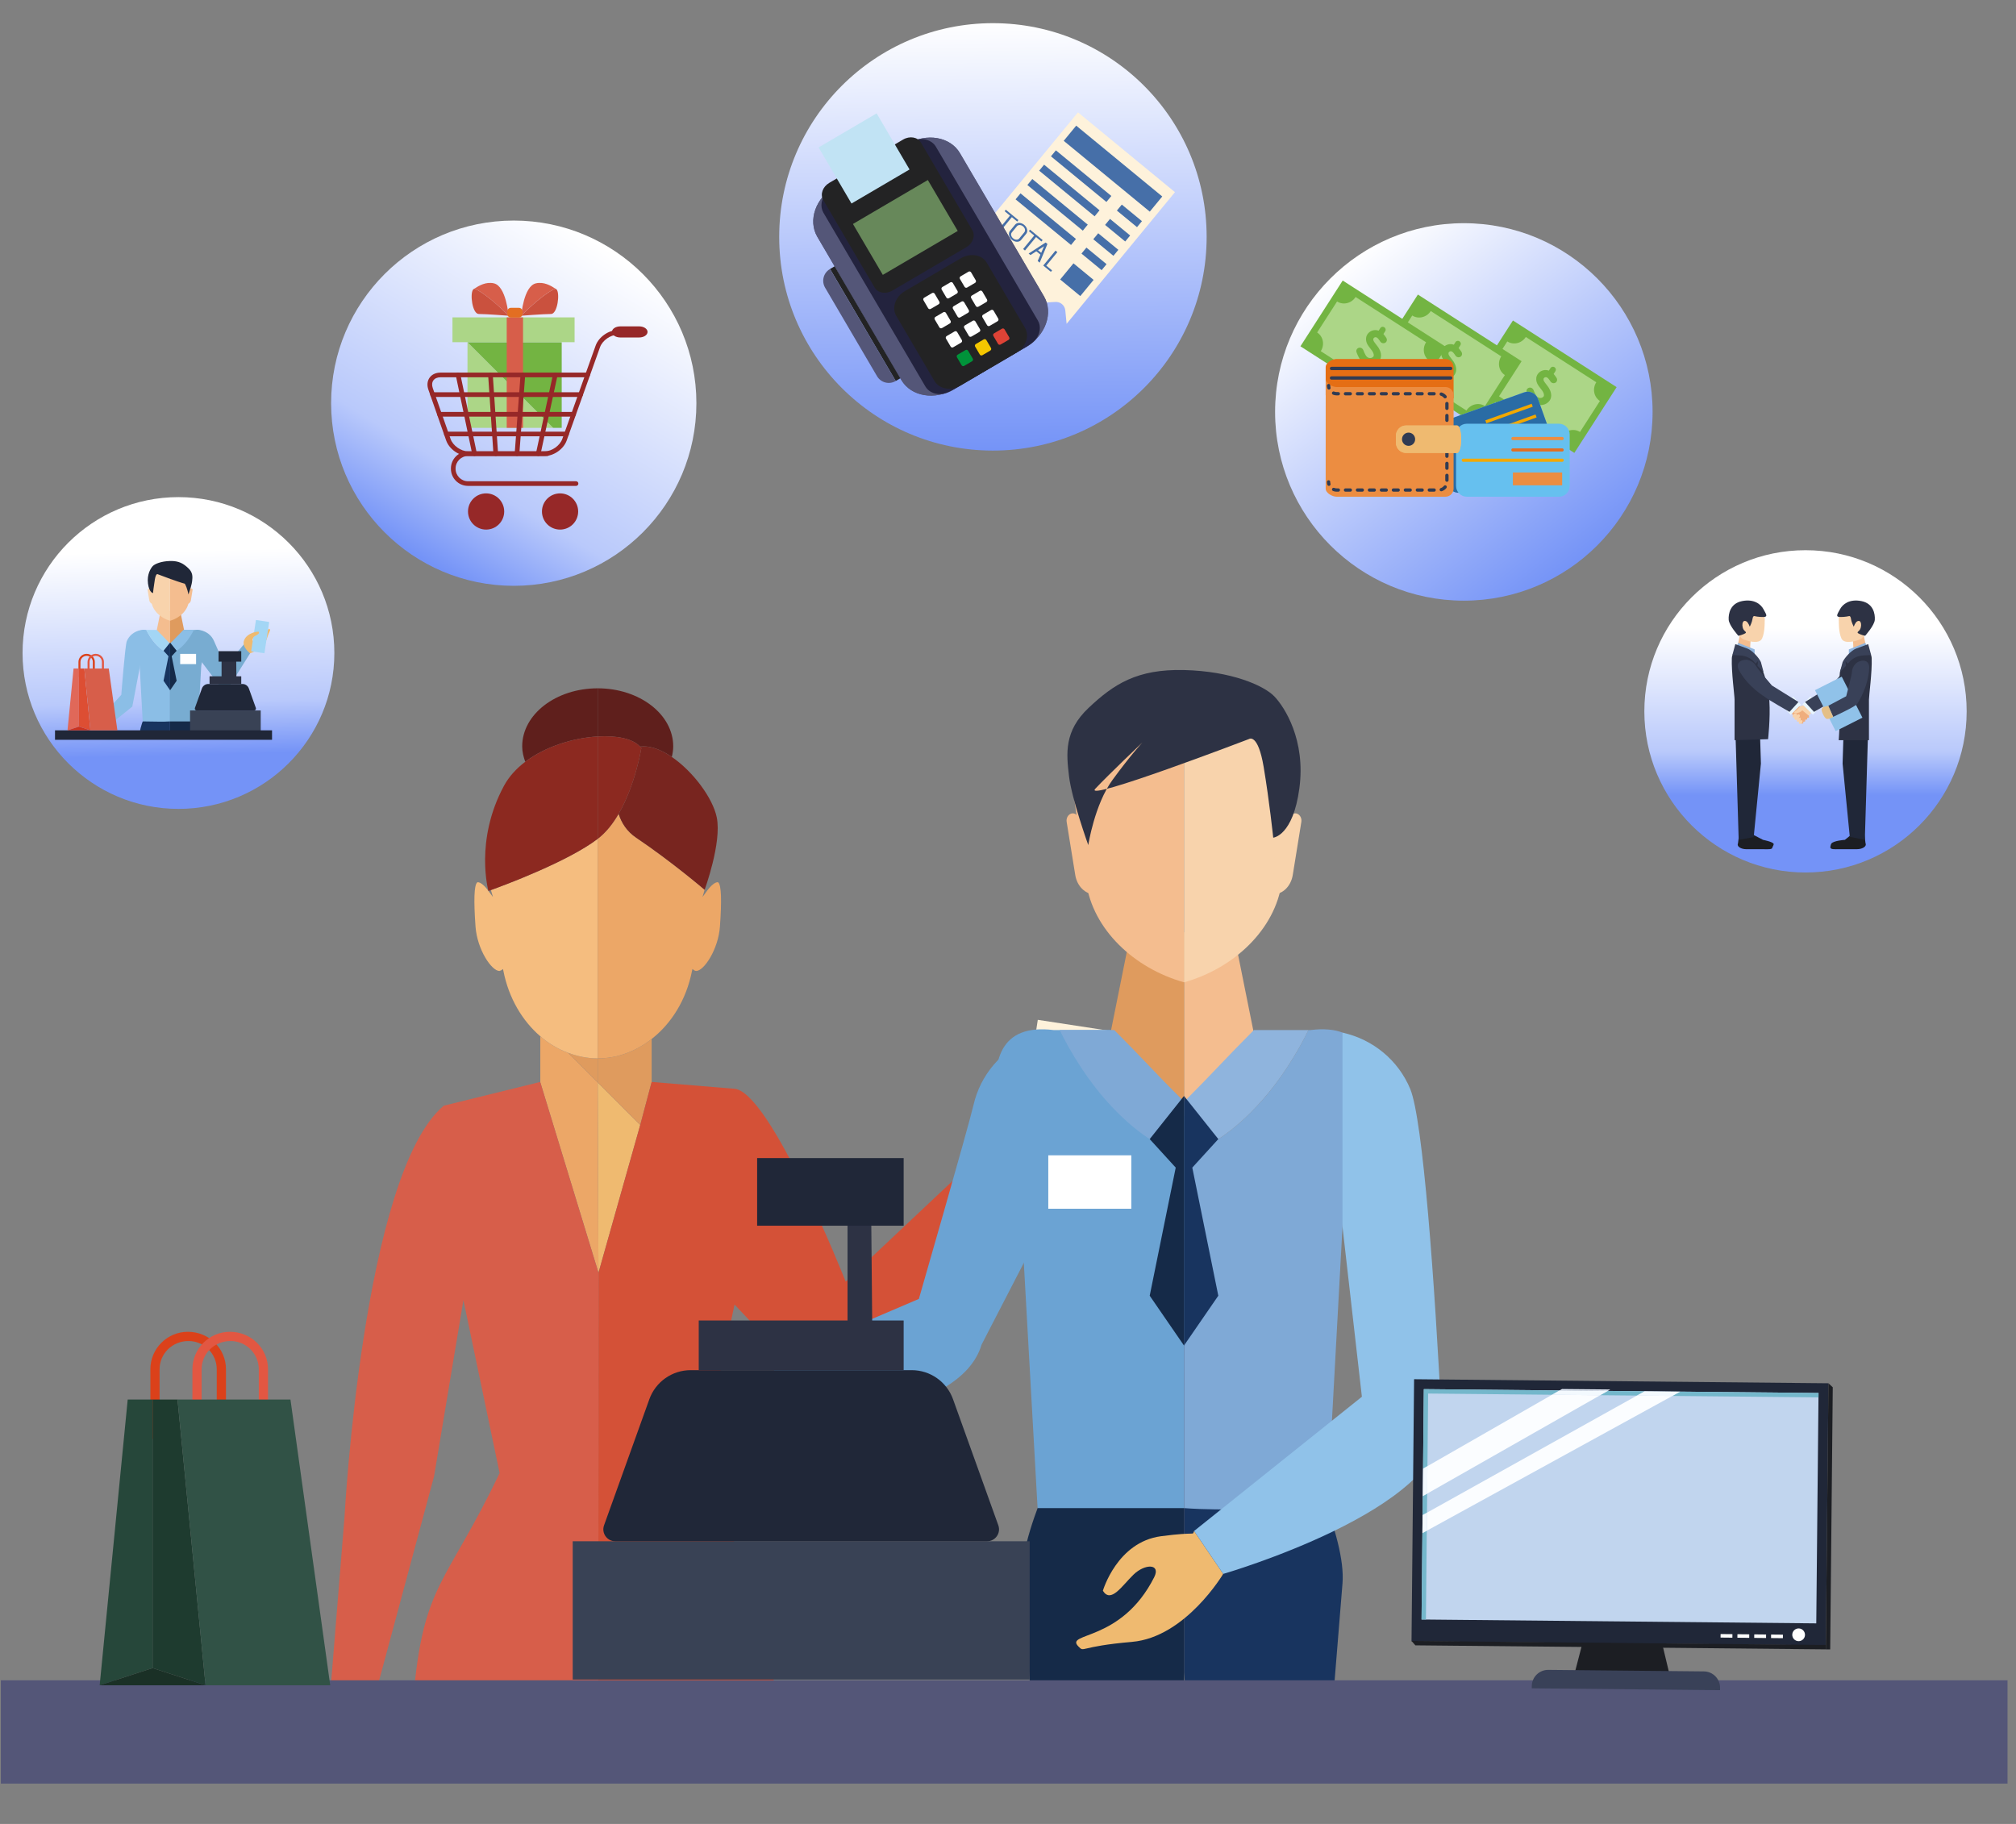 <?xml version="1.0" encoding="UTF-8"?>
<!DOCTYPE svg PUBLIC "-//W3C//DTD SVG 1.1//EN" "http://www.w3.org/Graphics/SVG/1.1/DTD/svg11.dtd">
<!-- Creator: CorelDRAW -->
<svg xmlns="http://www.w3.org/2000/svg" xml:space="preserve" width="210mm" height="190mm" style="shape-rendering:geometricPrecision; text-rendering:geometricPrecision; image-rendering:optimizeQuality; fill-rule:evenodd; clip-rule:evenodd"
viewBox="0 0 210 190"
 xmlns:xlink="http://www.w3.org/1999/xlink"
 data-name="Layer 1">
 <rect x="0" y="0" width="210" height="190" fill="#808080" stroke="none"/>
 <defs>
  <style type="text/css">
   <![CDATA[
    .fil76 {fill:#152A48}
    .fil75 {fill:#18345F}
    .fil63 {fill:#1C1E23}
    .fil68 {fill:#202738}
    .fil70 {fill:#2D3244}
    .fil67 {fill:#394158}
    .fil83 {fill:#394255}
    .fil80 {fill:#78ACD1}
    .fil78 {fill:#8BBEE6}
    .fil71 {fill:#8FB4DD}
    .fil72 {fill:#90C2E9}
    .fil81 {fill:#A3D6F5}
    .fil88 {fill:#CB321E}
    .fil89 {fill:#D75E4A}
    .fil84 {fill:#DB411A}
    .fil87 {fill:#DD4E33}
    .fil77 {fill:#DF9B5E}
    .fil86 {fill:#E06859}
    .fil85 {fill:#E25742}
    .fil73 {fill:#E4BF86}
    .fil65 {fill:#E8F5FD}
    .fil64 {fill:#EFAD7D}
    .fil79 {fill:#EFBA70}
    .fil69 {fill:#F4BD8F}
    .fil66 {fill:#F8D3AC}
    .fil82 {fill:white}
    .fil57 {fill:#00933A}
    .fil11 {fill:#152A48}
    .fil10 {fill:#18345F}
    .fil27 {fill:#1A3026}
    .fil29 {fill:#1C1E23}
    .fil32 {fill:#1D2533}
    .fil26 {fill:#1E3B2F}
    .fil41 {fill:#202735}
    .fil21 {fill:#202738}
    .fil52 {fill:#232324}
    .fil51 {fill:#23233E}
    .fil25 {fill:#26473A}
    .fil42 {fill:#2A6CA5}
    .fil14 {fill:#2D3244}
    .fil47 {fill:#303B53}
    .fil28 {fill:#315246}
    .fil30 {fill:#394158}
    .fil20 {fill:#394255}
    .fil49 {fill:#466FA8}
    .fil50 {fill:#51545F}
    .fil22 {fill:#545678}
    .fil1 {fill:#5F1F1C}
    .fil40 {fill:#66C0EF}
    .fil53 {fill:#67885A}
    .fil15 {fill:#6BA3D3}
    .fil38 {fill:#73B442}
    .fil33 {fill:#74B7CB}
    .fil6 {fill:#78251F}
    .fil16 {fill:#7FA9D6}
    .fil7 {fill:#8C2920}
    .fil17 {fill:#8FB4DD}
    .fil18 {fill:#90C2E9}
    .fil61 {fill:#962828}
    .fil39 {fill:#ACD687}
    .fil31 {fill:#C1D5EE}
    .fil54 {fill:#C1E3F4}
    .fil60 {fill:#CA513E}
    .fil5 {fill:#D45137}
    .fil8 {fill:#D75E4A}
    .fil23 {fill:#DB411A}
    .fil55 {fill:#DE4336}
    .fil3 {fill:#DF9B5E}
    .fil24 {fill:#E25742}
    .fil45 {fill:#E36E22}
    .fil34 {fill:#E4EBF7}
    .fil46 {fill:#E56E14}
    .fil59 {fill:#E97E42}
    .fil44 {fill:#EC8D41}
    .fil2 {fill:#ECA767}
    .fil0 {fill:#EFBA70}
    .fil43 {fill:#F2A800}
    .fil36 {fill:#F3F9FE}
    .fil12 {fill:#F4BD8F}
    .fil4 {fill:#F5BD7F}
    .fil56 {fill:#F5C700}
    .fil13 {fill:#F8D3AC}
    .fil35 {fill:#FBFDFF}
    .fil9 {fill:#FEF2DB}
    .fil19 {fill:white}
    .fil48 {fill:url(#id0)}
    .fil58 {fill:url(#id1)}
    .fil37 {fill:url(#id2)}
    .fil74 {fill:url(#id3)}
    .fil62 {fill:url(#id4)}
   ]]>
  </style>
  <linearGradient id="id0" gradientUnits="userSpaceOnUse" x1="103.648" y1="47.153" x2="103.211" y2="2.199">
   <stop offset="0" style="stop-color:#7493F7"/>
   <stop offset="1" style="stop-color:white"/>
  </linearGradient>
  <linearGradient id="id1" gradientUnits="userSpaceOnUse" x1="43.902" y1="58.133" x2="63.13" y2="25.869">
   <stop offset="0" style="stop-color:#7493F7"/>
   <stop offset="0.259" style="stop-color:#B9C9FB"/>
   <stop offset="1" style="stop-color:white"/>
  </linearGradient>
  <linearGradient id="id2" gradientUnits="userSpaceOnUse" xlink:href="#id0" x1="164.673" y1="58.595" x2="140.294" y2="27.226">
  </linearGradient>
  <linearGradient id="id3" gradientUnits="userSpaceOnUse" xlink:href="#id1" x1="18.861" y1="78.676" x2="18.317" y2="57.373">
  </linearGradient>
  <linearGradient id="id4" gradientUnits="userSpaceOnUse" xlink:href="#id1" x1="188.074" y1="82.832" x2="188.074" y2="65.373">
  </linearGradient>
 </defs>
 <g id="Layer_x0020_1">
  <g id="_136985064">
   <path id="_136986168" class="fil0" d="M101.593 126.391l7.904 -2.611c3.523,-1.164 6.311,-3.888 7.557,-7.382l0.02 -0.056c0,0 1.364,-6.742 -1.091,-3.494 -3.155,4.174 -11.574,6.195 -11.574,6.195l-2.816 7.349z"/>
   <path id="_136986048" class="fil1" d="M66.668 77.776c1.029,-0.14 2.194,0.31 3.314,1.076 0.086,-0.359 0.145,-0.725 0.145,-1.103 0,-3.343 -3.519,-6.046 -7.866,-6.047l0 5.017c1.969,-0.113 3.661,0.218 4.406,1.057z"/>
   <path id="_136986360" class="fil1" d="M62.262 71.702l-0.001 0c-4.341,0 -7.865,2.704 -7.865,6.047 0,0.56 0.132,1.091 0.317,1.606 2.143,-1.629 5.07,-2.493 7.549,-2.636l0 -5.017z"/>
   <polygon id="_136986624" class="fil0" points="62.341,133.432 62.341,133.62 62.341,134.019 62.341,134.013 62.341,132.587 66.688,117.198 62.262,112.765 "/>
   <path id="_136986672" class="fil2" d="M62.341 133.432l-0.08 -20.667 -3.084 -3.089c-1.05,-0.39 -2.023,-0.975 -2.895,-1.724l0 4.793 6.059 19.843 0 0.845z"/>
   <path id="_136986504" class="fil3" d="M59.177 109.676l3.084 3.089 0 -2.509c-1.074,-0.001 -2.106,-0.218 -3.084,-0.58z"/>
   <path id="_136986576" class="fil3" d="M62.262 110.256l0 2.509 4.427 4.432 1.192 -4.489 0 -4.475c-1.617,1.266 -3.54,2.023 -5.614,2.023l-0.004 -0z"/>
   <path id="_136986264" class="fil4" d="M62.262 110.256l0 -22.873 -0.001 0.002c-3.105,2.373 -9.777,4.849 -11.124,5.335l0.214 0.726 -0.471 -0.634c-0.408,-0.575 -0.834,-0.913 -1.122,-0.913l-0.065 0.036c-0.307,0.317 -0.355,1.855 -0.161,4.58 0.172,2.388 1.669,4.631 2.495,4.631l0.191 -0.073 0.175 -0.13 0.046 0.209c0.561,2.829 1.963,5.184 3.843,6.798 0.873,0.75 1.845,1.335 2.895,1.724 0.978,0.363 2.01,0.58 3.084,0.58z"/>
   <path id="_136986000" class="fil2" d="M64.44 84.777c-0.589,1.016 -1.308,1.942 -2.179,2.605l0 22.873 0.004 0c2.074,0 3.998,-0.756 5.614,-2.022 2.06,-1.613 3.609,-4.075 4.202,-7.08l0.049 -0.209 0.18 0.13c0.053,0.043 0.113,0.065 0.208,0.073 0.81,0 2.303,-2.244 2.476,-4.631 0.196,-2.725 0.142,-4.263 -0.162,-4.58l-0.069 -0.037c-0.283,0 -0.703,0.338 -1.12,0.907l-0.465 0.64 0.22 -0.757c0,0 -3.397,-2.911 -7.133,-5.428 -0.974,-0.656 -1.524,-1.539 -1.825,-2.484z"/>
   <path id="_136985928" class="fil5" d="M100.607 121.718l-12.516 11.789c0,0 -7.926,-20.095 -11.681,-20.095l-8.53 -0.704 -1.192 4.489 -4.347 15.39 -0.018 45.013 18.517 -0.535c-1.845,-16.137 -2.552,-11.848 -8.102,-23.345l3.776 -17.824 12.614 13.394 15.495 -23.256 -4.016 -4.315z"/>
   <path id="_136985688" class="fil6" d="M66.807 77.916c0,0 -0.606,3.83 -2.366,6.863 0.301,0.944 0.851,1.827 1.825,2.483 3.736,2.517 7.133,5.428 7.133,5.428 0,0 1.806,-4.918 1.262,-7.548 -0.409,-1.994 -2.453,-4.768 -4.678,-6.288 -1.121,-0.767 -2.286,-1.216 -3.314,-1.076l0.139 0.139z"/>
   <path id="_136985448" class="fil7" d="M52.504 81.848c-3.095,5.715 -1.624,10.965 -1.624,10.965 0,-0 0.103,-0.036 0.257,-0.093 1.347,-0.486 8.019,-2.963 11.124,-5.336l0.001 -0.001 0.001 -10.664c-2.479,0.143 -5.407,1.007 -7.55,2.636 -0.918,0.697 -1.688,1.528 -2.209,2.493z"/>
   <path id="_136985664" class="fil7" d="M66.668 77.776c-0.745,-0.839 -2.437,-1.17 -4.405,-1.057l0 10.664c0.87,-0.663 1.589,-1.589 2.178,-2.605 1.761,-3.032 2.366,-6.863 2.366,-6.863l-0.139 -0.14z"/>
   <path id="_136985568" class="fil8" d="M62.341 135.436l0 -1.816 0 -0.188 0 -0.845 -6.059 -19.843 -0.01 -0.036 -10.048 2.474c-8.432,7.078 -10.337,42.83 -10.337,42.83l-1.667 20.585 4.648 -2.063 0.257 -0.114 6.086 -22.614 3.061 -18.37 3.77 18.015c-5.606,11.736 -7.981,11.396 -9,23.614l17.938 0.535 1.345 0 0.018 -42.164z"/>
   <polygon id="_136985352" class="fil9" points="113.134,126.033 105.254,124.825 108.103,106.236 115.984,107.444 "/>
   <path id="_136984944" class="fil0" d="M106.985 116.11c1.524,-0.99 3.793,-1.764 2.566,-2.983 0,0 -5.769,0.331 -7.525,5.063 -1.48,3.973 -0.816,3.416 -1.418,3.529l4.016 4.315c0,0 0.831,-8.933 2.362,-9.923z"/>
  </g>
  <path class="fil10" d="M124.161 184.951l14.059 0 1.625 -20.018c0.742,-9.465 -16.503,-35.821 -16.503,-35.821l-0.001 45.09 0.82 10.749z"/>
  <path class="fil11" d="M119.148 184.951l-11.084 0 -1.627 -20.018c-0.742,-9.465 16.904,-35.821 16.904,-35.821l-0.001 46.081 -4.193 9.757z"/>
  <polygon class="fil12" points="131.549,112.3 123.34,116.271 123.34,97.122 128.496,97.122 "/>
  <polygon class="fil3" points="114.734,112.3 123.34,116.271 123.34,97.122 117.786,97.122 "/>
  <path class="fil12" d="M123.34 102.329l0 0.042 0 -31.596 -1.957 0c-4.797,0 -9.927,5.06 -9.927,9.346l1.691 11.815c0.698,4.865 4.954,8.924 10.193,10.393z"/>
  <path class="fil12" d="M114.098 93.174l-0.019 0c-1.014,0 -1.885,-0.85 -2.073,-2.023l-0.891 -5.503c-0.123,-0.678 0.525,-1.177 1.005,-0.779l1.608 1.343 0.37 6.963z"/>
  <path class="fil13" d="M123.34 102.329l0 0.042 0 -31.596c4.799,0 11.873,5.06 11.873,9.346l-1.692 11.815c-0.699,4.865 -4.941,8.924 -10.181,10.393z"/>
  <path class="fil13" d="M132.572 93.174l0.015 0c1.016,0 1.887,-0.85 2.075,-2.023l0.89 -5.503c0.122,-0.678 -0.524,-1.177 -1.002,-0.779l-1.61 1.343 -0.369 6.963z"/>
  <path class="fil14" d="M130.104 76.985c0,0 0.93,-0.653 1.528,2.91 0.598,3.563 0.996,7.365 0.996,7.365 0,0 2.062,-0.165 2.726,-5.161 0.666,-4.994 -1.528,-8.44 -2.623,-9.568 -1.099,-1.129 -4.471,-2.614 -9.391,-2.733 -4.919,-0.118 -7.333,1.487 -9.924,3.922 -2.593,2.433 -2.337,4.772 -2.061,7.126 0.271,2.354 2.006,7.187 2.006,7.187 -0,0 0.651,-4.218 2.513,-6.771 1.862,-2.556 3.125,-3.92 3.125,-3.92 0,-0.001 -3.506,3.334 -4.902,4.818 -1.397,1.486 16.006,-5.174 16.006,-5.174z"/>
  <path class="fil0" d="M117.924 171.036c-5.587,0.48 -4.936,1.145 -5.587,0.48 -1.488,-1.509 4.448,-0.393 7.891,-7.215 0.717,-1.422 -0.958,-1.433 -2.157,-0.268 -1.194,1.156 -2.35,3.024 -3.187,1.678 0,0 1.475,-5.08 6.06,-5.682 3.85,-0.509 3.216,-0.029 3.44,-0.545l3.032 4.47c0,0 -3.907,6.595 -9.492,7.081z"/>
  <path class="fil15" d="M108.082 157.103l-1.646 -29.311c0,-4.721 -7.996,-21.883 3.343,-20.488l5.888 -0.001c2.917,2.92 4.755,4.554 7.673,7.474l-0.001 42.326c-7.783,0 -7.598,0 -15.258,0z"/>
  <path class="fil15" d="M82.87 148.119l-2.591 -6.214 15.436 -6.595c0,0 5.19,-18 5.691,-20.199 0.718,-3.143 2.931,-5.724 5.916,-6.951l0.041 -0.017 2.821 16.569 -7.935 15.357c-2.316,7.807 -19.379,8.049 -19.379,8.049z"/>
  <path class="fil16" d="M126.907 118.66c0,0 3.706,-2.162 7.163,-7.454 1.032,-1.581 1.723,-2.853 2.223,-3.903l0.21 -0.001c11.339,-1.395 3.342,15.767 3.342,20.489l-1.599 29.311c-5.776,0 -10.702,0.312 -14.905,0l-0.001 -42.326 3.567 3.883z"/>
  <path class="fil17" d="M130.613 107.302l2.223 0 3.457 0c-0.499,1.05 -1.19,2.322 -2.223,3.903 -3.457,5.292 -7.162,7.454 -7.162,7.454l-3.568 -3.883c2.918,-2.92 4.356,-4.555 7.272,-7.474z"/>
  <path class="fil16" d="M116.07 107.302l-2.225 0 -3.455 0c0.501,1.05 1.192,2.322 2.223,3.903 3.456,5.292 7.16,7.454 7.16,7.454l3.567 -3.883c-2.918,-2.92 -4.352,-4.555 -7.27,-7.474z"/>
  <polygon class="fil10" points="126.907,118.66 124.197,121.631 126.907,134.976 123.333,140.166 123.333,114.168 "/>
  <polygon class="fil11" points="119.761,118.66 122.471,121.631 119.761,134.976 123.333,140.166 123.333,114.168 "/>
  <path class="fil18" d="M124.385 159.485l3.032 4.471c0,0 23.213,-6.721 22.77,-15.672 -0.737,-14.835 -1.964,-31.661 -3.29,-34.853 -1.24,-2.976 -3.861,-5.146 -7.007,-5.85l-0.046 -0.01 0 20.221 2.02 17.709 -17.479 13.985z"/>
  <polygon class="fil19" points="109.196,125.916 117.845,125.916 117.845,120.35 109.196,120.35 "/>
  <g id="_136982520">
   <polygon id="_136983288" class="fil20" points="107.258,174.96 59.657,174.96 59.657,160.555 107.258,160.555 "/>
   <path id="_136982568" class="fil21" d="M94.967 142.73l-23.02 0c-1.931,0 -3.654,1.212 -4.307,3.029l-4.718 13.134c-0.291,0.809 0.309,1.662 1.169,1.662l38.732 0c0.86,0 1.46,-0.853 1.169,-1.662l-4.718 -13.134c-0.653,-1.817 -2.376,-3.029 -4.307,-3.029z"/>
   <polygon id="_136982424" class="fil14" points="94.131,137.556 72.785,137.556 72.785,142.73 94.131,142.73 "/>
   <polygon id="_136982784" class="fil14" points="90.867,139.143 88.285,139.166 88.285,125.477 90.74,125.453 "/>
   <polygon id="_136982400" class="fil21" points="78.868,120.639 94.131,120.639 94.131,127.683 78.868,127.683 "/>
  </g>
  <polygon class="fil22" points="209.116,185.798 0.091,185.798 0.091,175.037 209.116,175.037 "/>
  <g id="_136981584">
   <path id="_136982832" class="fil23" d="M16.624 149.89l-0.961 0 0 -7.251c0,-2.153 1.752,-3.904 3.904,-3.904 2.222,0 3.972,1.751 3.972,3.904l0 6.781 -0.961 0 0 -6.781c0,-1.623 -1.32,-2.944 -2.942,-2.944 -1.693,0 -3.013,1.32 -3.013,2.944l0 7.251z"/>
   <path id="_136982856" class="fil24" d="M21.003 149.89l-0.961 0 0 -7.251c0,-2.153 1.752,-3.904 3.904,-3.904 2.221,0 3.972,1.751 3.972,3.904l0 6.781 -0.961 0 0 -6.781c0,-1.623 -1.32,-2.944 -2.943,-2.944 -1.692,0 -3.013,1.32 -3.013,2.944l0 7.251z"/>
   <polygon id="_136981680" class="fil25" points="15.897,145.792 13.303,145.792 10.383,175.558 15.897,173.764 "/>
   <polygon id="_136981872" class="fil26" points="15.897,145.792 15.897,173.764 21.411,175.558 18.491,145.792 "/>
   <polygon id="_136981656" class="fil27" points="15.897,173.764 10.383,175.558 21.411,175.558 "/>
   <polygon id="_136981992" class="fil28" points="18.491,145.792 21.411,175.558 34.398,175.558 30.256,145.792 "/>
  </g>
  <g id="_136979496">
   <polygon id="_136981488" class="fil29" points="173.914,174.454 164.01,174.358 165.073,170.266 172.932,170.342 "/>
   <path id="_136981968" class="fil30" d="M179.172 176.066l-19.612 -0.192 0.002 -0.237c0.01,-0.939 0.779,-1.694 1.719,-1.685l16.207 0.159c0.94,0.009 1.695,0.779 1.686,1.718l-0.002 0.237z"/>
   <polygon id="_136980864" class="fil21" points="190.194,171.395 147.033,170.972 147.301,143.674 190.463,144.097 "/>
   <polygon id="_136980744" class="fil31" points="148.078,168.705 148.314,144.707 189.43,145.109 189.195,169.108 "/>
   <polygon id="_136980696" class="fil32" points="148.768,144.712 148.314,144.707 "/>
   <path id="_136981344" class="fil33" d="M148.533 168.708l-0.455 -0.004 0.096 -9.862 -0.008 0.866 0.458 -0.251 -0.091 9.252m-0.347 -10.878l0.019 -1.977 0.458 -0.26 -0.019 1.982 -0.457 0.255m0.048 -4.838l0.081 -8.286 0.455 0.004 -0.079 8.019 -0.457 0.262z"/>
   <polygon id="_136981224" class="fil29" points="190.646,171.821 190.191,171.816 190.463,144.097 190.913,144.514 "/>
   <path id="_136981008" class="fil32" d="M189.425 145.565l0 0 0.004 -0.455 -0.004 0.455m0.004 -0.455l-21.96 -0.215 21.96 0.215m-26.979 -0.264l-13.682 -0.134 13.682 0.134z"/>
   <path id="_136981056" class="fil33" d="M189.425 145.565l-15.219 -0.149 0.814 -0.447 -3.703 -0.036 -0.802 0.446 -3.831 -0.037 0.786 -0.447 21.96 0.215 -0.004 0.455m-27.755 -0.272l-12.906 -0.126 0.005 -0.455 13.682 0.134 -0.78 0.446z"/>
   <polygon id="_136980624" class="fil29" points="190.195,171.36 190.191,171.816 147.434,171.397 147.034,170.939 "/>
   <path id="_136980600" class="fil19" d="M188.02 170.305c-0.003,0.366 -0.303,0.66 -0.669,0.657 -0.367,-0.003 -0.661,-0.303 -0.657,-0.67 0.003,-0.366 0.303,-0.66 0.669,-0.657 0.367,0.004 0.66,0.304 0.657,0.67z"/>
   <polygon id="_136980384" class="fil19" points="180.458,170.599 179.225,170.587 179.228,170.221 180.461,170.233 "/>
   <polygon id="_136980360" class="fil19" points="182.211,170.616 180.979,170.604 180.982,170.239 182.214,170.25 "/>
   <polygon id="_136980336" class="fil19" points="183.965,170.633 182.731,170.621 182.735,170.256 183.967,170.268 "/>
   <polygon id="_136980456" class="fil19" points="185.718,170.651 184.485,170.638 184.489,170.273 185.721,170.285 "/>
   <path id="_136980120" class="fil34" d="M148.205 155.854l0.028 -2.861 -0.028 2.861m19.265 -10.959l-5.019 -0.049 0.264 -0.151 5.021 0.049 -0.265 0.151z"/>
   <polygon id="_136980312" class="fil35" points="148.662,155.593 148.69,152.731 161.67,145.292 166.684,145.342 "/>
   <polygon id="_136979448" class="fil36" points="148.205,155.854 148.233,152.993 148.69,152.731 148.662,155.593 "/>
   <polygon id="_136979880" class="fil34" points="167.47,144.894 162.45,144.845 "/>
   <polygon id="_136979544" class="fil36" points="166.684,145.342 161.67,145.292 162.45,144.845 167.47,144.894 "/>
   <polygon id="_136979736" class="fil35" points="148.624,159.456 148.643,157.575 170.515,145.379 174.206,145.415 "/>
   <polygon id="_136979856" class="fil36" points="148.166,159.707 148.175,158.842 148.185,157.83 148.643,157.575 148.624,159.456 "/>
   <polygon id="_136979760" class="fil36" points="174.206,145.415 170.515,145.379 171.316,144.933 175.019,144.968 "/>
  </g>
  <g id="_140073088">
   <path id="_136978368" class="fil37" d="M152.483 62.572c-10.859,0 -19.661,-8.802 -19.661,-19.661 0,-10.859 8.802,-19.661 19.661,-19.661 10.859,0 19.662,8.803 19.662,19.661 0,10.859 -8.803,19.661 -19.662,19.661z"/>
   <polygon id="_136979040" class="fil38" points="153.193,40.236 157.597,33.386 168.399,40.329 163.994,47.18 "/>
   <path id="_136978944" class="fil39" d="M162.652 45.464l-7.341 -4.718c0.429,-0.667 0.26,-1.539 -0.377,-1.948l2.076 -3.231c0.637,0.41 1.501,0.202 1.929,-0.464l7.341 4.718c-0.427,0.667 -0.259,1.539 0.378,1.949l-2.076 3.231c-0.637,-0.41 -1.501,-0.202 -1.93,0.465z"/>
   <path id="_136978800" class="fil38" d="M161.261 40.293c-0.069,-0.095 -0.133,-0.177 -0.197,-0.261 -0.253,-0.328 -0.297,-0.399 -0.281,-0.559 0.005,-0.049 0.071,-0.149 0.185,-0.179 0.066,-0.017 0.132,-0.004 0.201,0.042 0.049,0.031 0.099,0.078 0.149,0.139 0.114,0.141 0.16,0.217 0.167,0.229l0.001 0.001c0.032,0.061 0.079,0.112 0.136,0.149 0.114,0.073 0.252,0.084 0.369,0.03 0.087,-0.04 0.152,-0.11 0.185,-0.199 0.034,-0.094 0.027,-0.197 -0.02,-0.29 -0.017,-0.032 -0.084,-0.154 -0.258,-0.366l-0.054 -0.063 -0.008 -0.01 0.192 -0.299c0.086,-0.133 0.041,-0.315 -0.1,-0.406 -0.141,-0.09 -0.325,-0.055 -0.41,0.078l-0.18 0.28 -0.013 -0.004c-0.192,-0.069 -0.387,-0.078 -0.582,-0.027 -0.383,0.099 -0.676,0.423 -0.712,0.788 -0.046,0.466 0.168,0.743 0.438,1.092l0.002 0.002c0.056,0.071 0.118,0.152 0.186,0.244 0.085,0.116 0.202,0.348 0.171,0.509 -0.013,0.074 -0.059,0.131 -0.149,0.184 -0.105,0.062 -0.231,0.077 -0.355,0.043 -0.05,-0.014 -0.097,-0.035 -0.142,-0.063 -0.073,-0.048 -0.136,-0.115 -0.181,-0.194 -0.172,-0.301 -0.248,-0.525 -0.25,-0.534 -0.028,-0.086 -0.086,-0.16 -0.163,-0.209 -0.095,-0.061 -0.209,-0.079 -0.314,-0.05 -0.095,0.025 -0.172,0.086 -0.219,0.17 -0.046,0.086 -0.055,0.186 -0.024,0.282 0.004,0.012 0.098,0.299 0.314,0.677l0.054 0.087 0.006 0.009 -0.239 0.371c-0.086,0.133 -0.042,0.316 0.099,0.406 0.14,0.09 0.324,0.055 0.41,-0.079l0.183 -0.284 0.013 0.007c0.088,0.048 0.181,0.087 0.276,0.113 0.328,0.091 0.663,0.051 0.943,-0.116 0.263,-0.156 0.429,-0.383 0.479,-0.657 0.094,-0.506 -0.241,-0.994 -0.31,-1.087z"/>
   <polygon id="_136978488" class="fil38" points="143.293,37.535 147.697,30.685 158.499,37.629 154.096,44.48 "/>
   <path id="_136978872" class="fil39" d="M152.752 42.764l-7.341 -4.718c0.428,-0.667 0.259,-1.539 -0.379,-1.948l2.077 -3.23c0.637,0.41 1.501,0.201 1.929,-0.465l7.341 4.719c-0.428,0.666 -0.259,1.538 0.378,1.948l-2.076 3.231c-0.637,-0.41 -1.501,-0.202 -1.929,0.465z"/>
   <path id="_136978536" class="fil38" d="M151.361 37.593c-0.069,-0.095 -0.133,-0.177 -0.198,-0.261 -0.254,-0.328 -0.297,-0.399 -0.281,-0.558 0.004,-0.049 0.07,-0.15 0.185,-0.179 0.066,-0.017 0.132,-0.004 0.202,0.042 0.049,0.031 0.098,0.078 0.148,0.139 0.115,0.14 0.16,0.216 0.168,0.229l0.001 0.001c0.032,0.061 0.079,0.112 0.136,0.149 0.114,0.073 0.252,0.084 0.37,0.03 0.087,-0.04 0.152,-0.11 0.183,-0.199 0.035,-0.094 0.027,-0.197 -0.02,-0.29 -0.016,-0.032 -0.083,-0.154 -0.257,-0.366l-0.054 -0.063 -0.008 -0.009 0.192 -0.3c0.086,-0.133 0.041,-0.315 -0.099,-0.405 -0.14,-0.09 -0.325,-0.056 -0.411,0.078l-0.18 0.28 -0.012 -0.005c-0.192,-0.068 -0.388,-0.077 -0.583,-0.026 -0.382,0.099 -0.675,0.423 -0.712,0.788 -0.046,0.466 0.168,0.742 0.439,1.092l0.001 0.002c0.055,0.071 0.118,0.152 0.185,0.244 0.085,0.116 0.202,0.348 0.172,0.509 -0.014,0.074 -0.059,0.131 -0.149,0.184 -0.105,0.062 -0.23,0.077 -0.354,0.043 -0.05,-0.014 -0.098,-0.035 -0.141,-0.064 -0.074,-0.048 -0.137,-0.115 -0.183,-0.194 -0.171,-0.301 -0.247,-0.525 -0.251,-0.534 -0.027,-0.086 -0.085,-0.16 -0.162,-0.209 -0.095,-0.061 -0.209,-0.079 -0.314,-0.051 -0.095,0.026 -0.172,0.087 -0.218,0.171 -0.047,0.086 -0.055,0.186 -0.025,0.282 0.004,0.012 0.099,0.298 0.315,0.678l0.054 0.087 0.006 0.009 -0.238 0.371c-0.086,0.133 -0.041,0.316 0.099,0.405 0.141,0.09 0.326,0.056 0.411,-0.078l0.183 -0.284 0.013 0.007c0.088,0.048 0.181,0.086 0.275,0.112 0.328,0.092 0.663,0.051 0.944,-0.115 0.263,-0.157 0.428,-0.383 0.479,-0.657 0.094,-0.506 -0.241,-0.995 -0.31,-1.087z"/>
   <polygon id="_136977696" class="fil38" points="135.461,36.074 139.865,29.224 150.667,36.168 146.263,43.019 "/>
   <path id="_136978320" class="fil39" d="M144.92 41.302l-7.34 -4.719c0.428,-0.666 0.259,-1.538 -0.378,-1.948l2.077 -3.231c0.637,0.409 1.5,0.201 1.929,-0.465l7.342 4.719c-0.429,0.666 -0.26,1.538 0.377,1.948l-2.076 3.231c-0.637,-0.41 -1.501,-0.201 -1.93,0.465z"/>
   <path id="_136978272" class="fil38" d="M143.53 36.131c-0.069,-0.094 -0.133,-0.177 -0.198,-0.261 -0.253,-0.328 -0.297,-0.399 -0.281,-0.559 0.005,-0.048 0.071,-0.15 0.185,-0.179 0.066,-0.017 0.132,-0.004 0.202,0.042 0.048,0.031 0.098,0.078 0.148,0.14 0.115,0.14 0.16,0.216 0.167,0.228l0.001 0.002c0.032,0.06 0.079,0.112 0.137,0.148 0.114,0.073 0.252,0.084 0.369,0.03 0.087,-0.039 0.152,-0.11 0.184,-0.198 0.034,-0.094 0.027,-0.197 -0.02,-0.29 -0.016,-0.033 -0.084,-0.155 -0.257,-0.366l-0.054 -0.064 -0.008 -0.009 0.193 -0.3c0.085,-0.133 0.041,-0.316 -0.1,-0.406 -0.14,-0.09 -0.324,-0.055 -0.41,0.078l-0.18 0.281 -0.012 -0.004c-0.192,-0.069 -0.388,-0.078 -0.583,-0.027 -0.383,0.099 -0.675,0.423 -0.712,0.788 -0.046,0.466 0.168,0.743 0.438,1.093l0.001 0.002c0.056,0.071 0.118,0.152 0.186,0.244 0.085,0.116 0.202,0.348 0.171,0.509 -0.013,0.074 -0.059,0.131 -0.149,0.184 -0.105,0.062 -0.231,0.077 -0.355,0.043 -0.05,-0.014 -0.098,-0.035 -0.141,-0.064 -0.074,-0.048 -0.137,-0.115 -0.182,-0.194 -0.171,-0.301 -0.248,-0.525 -0.25,-0.533 -0.028,-0.086 -0.086,-0.161 -0.162,-0.21 -0.095,-0.061 -0.209,-0.079 -0.314,-0.05 -0.095,0.026 -0.172,0.086 -0.218,0.17 -0.047,0.086 -0.056,0.186 -0.025,0.282 0.004,0.012 0.098,0.299 0.314,0.678l0.055 0.087 0.006 0.009 -0.238 0.371c-0.086,0.133 -0.042,0.316 0.099,0.406 0.141,0.09 0.325,0.055 0.411,-0.078l0.183 -0.284 0.013 0.007c0.088,0.049 0.181,0.087 0.276,0.113 0.328,0.092 0.663,0.051 0.943,-0.116 0.263,-0.156 0.429,-0.383 0.479,-0.656 0.094,-0.507 -0.241,-0.994 -0.309,-1.087z"/>
   <path id="_136977984" class="fil40" d="M162.014 46.596c0.209,0.581 -0.097,1.228 -0.678,1.435l-9.031 3.236c-0.583,0.208 -1.228,-0.097 -1.436,-0.679l-1.808 -5.046c-0.208,-0.581 0.097,-1.228 0.678,-1.435l9.03 -3.237c0.582,-0.208 1.228,0.099 1.436,0.68l1.808 5.046z"/>
   <polygon id="_136978176" class="fil19" points="154.776,43.944 159.607,42.212 "/>
   <polygon id="_136977864" class="fil41" points="154.83,44.098 154.72,43.789 159.552,42.058 159.662,42.366 "/>
   <polygon id="_136977816" class="fil19" points="155.177,45.063 160.007,43.331 "/>
   <polygon id="_136978344" class="fil41" points="155.232,45.217 155.122,44.908 159.952,43.176 160.064,43.485 "/>
   <path id="_136976832" class="fil42" d="M162.014 46.596c0.209,0.581 -0.097,1.228 -0.678,1.435l-9.031 3.236c-0.583,0.208 -1.228,-0.097 -1.436,-0.679l-1.808 -5.046c-0.208,-0.581 0.097,-1.228 0.678,-1.435l9.03 -3.237c0.582,-0.208 1.228,0.099 1.436,0.68l1.808 5.046z"/>
   <polygon id="_136977360" class="fil19" points="154.776,43.944 159.607,42.212 "/>
   <polygon id="_136977312" class="fil43" points="154.83,44.098 154.72,43.789 159.552,42.058 159.662,42.366 "/>
   <polygon id="_136977168" class="fil19" points="155.177,45.063 160.007,43.331 "/>
   <polygon id="_136977552" class="fil43" points="155.232,45.217 155.122,44.908 159.952,43.176 160.064,43.485 "/>
   <path id="_136976904" class="fil40" d="M163.512 50.621c0,0.618 -0.505,1.123 -1.123,1.123l-9.593 0c-0.618,0 -1.124,-0.505 -1.124,-1.123l0 -5.359c0,-0.618 0.505,-1.123 1.123,-1.123l9.593 0c0.617,0 1.122,0.505 1.122,1.123l0 5.359z"/>
   <polygon id="_136977528" class="fil44" points="162.724,49.219 157.592,49.219 157.592,50.556 162.724,50.556 "/>
   <polygon id="_136976808" class="fil19" points="157.592,45.683 162.724,45.683 "/>
   <path id="_136976640" class="fil44" d="M162.724 45.847l-5.132 0c-0.091,0 -0.164,-0.073 -0.164,-0.164 0,-0.09 0.073,-0.164 0.164,-0.164l5.132 0c0.09,0 0.164,0.073 0.164,0.164 0,0.091 -0.073,0.164 -0.164,0.164z"/>
   <polygon id="_136976544" class="fil19" points="157.592,46.872 162.724,46.872 "/>
   <path id="_136976352" class="fil45" d="M162.724 47.036l-5.132 0c-0.091,0 -0.164,-0.074 -0.164,-0.164 0,-0.09 0.073,-0.164 0.164,-0.164l5.132 0c0.09,0 0.164,0.073 0.164,0.164 0,0.09 -0.073,0.164 -0.164,0.164z"/>
   <polygon id="_136976256" class="fil19" points="152.426,47.941 162.724,47.941 "/>
   <path id="_136976592" class="fil43" d="M162.724 48.105l-10.299 0c-0.09,0 -0.164,-0.073 -0.164,-0.164 0,-0.09 0.074,-0.163 0.164,-0.163l10.299 -0c0.09,0 0.164,0.073 0.164,0.163 0,0.09 -0.073,0.164 -0.164,0.164z"/>
   <path id="_136976712" class="fil46" d="M151.416 41.167l0 0 0 -0 -0.001 -2.925c0,-0.467 -0.378,-0.848 -0.842,-0.848l-1.248 -0 -6.73 0 -3.358 0c-0.464,0 -1.146,0.382 -1.146,0.848l0 2.078 0 0.848 12.59 0 0.736 0.343 0 -0.343z"/>
   <path id="_140066872" class="fil44" d="M138.095 39.471c0,0.466 0.678,0.848 1.142,0.848l11.336 0c0.464,0 0.843,0.382 0.843,0.848l0 9.729c0,0.467 -0.379,0.848 -0.843,0.848l-11.336 0c-0.464,0 -1.146,-0.382 -1.146,-0.848l0.004 -11.425z"/>
   <path id="_140066800" class="fil47" d="M151.112 39.547l-12.414 0c-0.096,0 -0.173,-0.077 -0.173,-0.173 0,-0.095 0.077,-0.173 0.173,-0.173l12.414 0c0.095,0 0.172,0.078 0.172,0.173 0,0.096 -0.077,0.173 -0.172,0.173z"/>
   <path id="_140066536" class="fil47" d="M138.433 40.584c-0.074,0 -0.143,-0.049 -0.166,-0.124 -0.027,-0.094 -0.042,-0.193 -0.042,-0.293 0,-0.095 0.078,-0.172 0.173,-0.172 0.096,0 0.173,0.077 0.173,0.172 0,0.067 0.008,0.132 0.027,0.195 0.028,0.091 -0.025,0.187 -0.116,0.214l-0.05 0.007z"/>
   <path id="_140066776" class="fil47" d="M138.43 50.616c-0.074,0 -0.143,-0.049 -0.166,-0.124 -0.029,-0.095 -0.043,-0.193 -0.043,-0.293 0,-0.095 0.077,-0.172 0.173,-0.172 0.095,0 0.172,0.077 0.172,0.172 0,0.065 0.009,0.131 0.029,0.194 0.027,0.091 -0.024,0.187 -0.116,0.215l-0.05 0.007z"/>
   <path id="_140066200" class="fil47" d="M151.112 38.556l-12.414 0c-0.096,0 -0.173,-0.077 -0.173,-0.173 0,-0.095 0.077,-0.173 0.173,-0.173l12.414 0c0.095,0 0.172,0.078 0.172,0.173 0,0.096 -0.077,0.173 -0.172,0.173z"/>
   <path id="_140093104" class="fil47" d="M139.407 41.189l-0.171 0c-0.134,0 -0.265,-0.026 -0.387,-0.078 -0.088,-0.037 -0.13,-0.138 -0.093,-0.226 0.037,-0.088 0.139,-0.13 0.226,-0.093 0.08,0.034 0.165,0.051 0.253,0.051l0.171 0c0.095,0 0.172,0.077 0.172,0.172 0,0.096 -0.078,0.173 -0.172,0.173zm1.247 0l-0.5 0c-0.095,0 -0.172,-0.077 -0.172,-0.173 0,-0.095 0.077,-0.172 0.172,-0.172l0.5 0c0.096,0 0.172,0.077 0.172,0.172 0,0.096 -0.076,0.173 -0.172,0.173zm1.247 0l-0.498 0c-0.096,0 -0.172,-0.077 -0.172,-0.173 0,-0.095 0.077,-0.172 0.172,-0.172l0.498 0c0.096,0 0.173,0.077 0.173,0.172 0,0.096 -0.078,0.173 -0.173,0.173zm1.248 0l-0.499 0c-0.095,0 -0.172,-0.077 -0.172,-0.173 0,-0.095 0.077,-0.172 0.172,-0.172l0.5 0c0.095,0 0.173,0.077 0.173,0.172 0,0.096 -0.078,0.173 -0.173,0.173zm1.247 0l-0.498 0c-0.096,0 -0.173,-0.077 -0.173,-0.173 0,-0.095 0.077,-0.172 0.173,-0.172l0.498 0c0.096,0 0.173,0.077 0.173,0.172 0,0.096 -0.077,0.173 -0.173,0.173zm1.247 0l-0.499 0c-0.096,0 -0.173,-0.077 -0.173,-0.173 0,-0.095 0.077,-0.172 0.173,-0.172l0.499 0c0.095,0 0.173,0.077 0.173,0.172 0,0.096 -0.078,0.173 -0.173,0.173zm1.248 0l-0.499 0c-0.095,0 -0.173,-0.077 -0.173,-0.173 0,-0.095 0.078,-0.172 0.173,-0.172l0.499 0c0.095,0 0.172,0.077 0.172,0.172 0,0.096 -0.077,0.173 -0.172,0.173zm1.247 0l-0.499 0c-0.096,0 -0.172,-0.077 -0.172,-0.173 0,-0.095 0.077,-0.172 0.172,-0.172l0.499 0c0.095,0 0.172,0.077 0.172,0.172 0,0.096 -0.077,0.173 -0.172,0.173zm1.247 0l-0.499 0c-0.095,0 -0.172,-0.077 -0.172,-0.173 0,-0.095 0.078,-0.172 0.172,-0.172l0.499 0c0.095,0 0.173,0.077 0.173,0.172 0,0.096 -0.078,0.173 -0.173,0.173zm1.149 0.317c-0.05,0 -0.1,-0.022 -0.135,-0.065 -0.084,-0.105 -0.195,-0.181 -0.323,-0.222 -0.091,-0.029 -0.14,-0.126 -0.112,-0.217 0.03,-0.09 0.126,-0.141 0.217,-0.113 0.193,0.061 0.361,0.177 0.488,0.335 0.06,0.074 0.048,0.183 -0.027,0.243l-0.108 0.038zm0.188 1.204c-0.096,0 -0.173,-0.077 -0.173,-0.173l0 -0.498c0,-0.096 0.077,-0.173 0.173,-0.173 0.095,0 0.173,0.077 0.173,0.173l0 0.498c0,0.096 -0.078,0.173 -0.173,0.173zm0 1.247c-0.096,0 -0.173,-0.077 -0.173,-0.173l0 -0.499c0,-0.095 0.077,-0.173 0.173,-0.173 0.095,0 0.173,0.078 0.173,0.173l0 0.499c0,0.095 -0.078,0.173 -0.173,0.173zm0 1.247c-0.096,0 -0.173,-0.077 -0.173,-0.172l0 -0.499c0,-0.095 0.077,-0.173 0.173,-0.173 0.095,0 0.173,0.078 0.173,0.173l0 0.499c0,0.095 -0.078,0.172 -0.173,0.172zm0 1.248c-0.096,0 -0.173,-0.078 -0.173,-0.173l0 -0.499c0,-0.095 0.077,-0.173 0.173,-0.173 0.095,0 0.173,0.077 0.173,0.173l0 0.499c0,0.095 -0.078,0.173 -0.173,0.173zm0 1.247c-0.096,0 -0.173,-0.077 -0.173,-0.172l0 -0.499c0,-0.095 0.077,-0.172 0.173,-0.172 0.095,0 0.173,0.077 0.173,0.172l0 0.499c0,0.095 -0.078,0.172 -0.173,0.172zm0 1.248c-0.096,0 -0.173,-0.078 -0.173,-0.173l0 -0.499c0,-0.095 0.077,-0.173 0.173,-0.173 0.095,-0 0.173,0.078 0.173,0.173l0 0.499c0,0.095 -0.078,0.173 -0.173,0.173zm0 1.247c-0.096,0 -0.173,-0.077 -0.173,-0.173l0 -0.499c0,-0.096 0.077,-0.173 0.173,-0.173 0.095,0 0.173,0.077 0.173,0.173l0 0.499c0,0.096 -0.078,0.173 -0.173,0.173zm-0.588 0.987c-0.073,0 -0.141,-0.047 -0.165,-0.12 -0.029,-0.091 0.021,-0.188 0.112,-0.217 0.126,-0.041 0.238,-0.118 0.321,-0.224 0.06,-0.074 0.169,-0.087 0.243,-0.028 0.075,0.059 0.087,0.168 0.027,0.243 -0.126,0.159 -0.294,0.276 -0.486,0.337l-0.052 0.009zm-10.723 0.04l-0.175 0c-0.132,0 -0.26,-0.025 -0.381,-0.075 -0.088,-0.036 -0.13,-0.137 -0.095,-0.226 0.037,-0.088 0.137,-0.13 0.226,-0.094 0.079,0.033 0.163,0.049 0.25,0.049l0.175 0c0.095,0 0.173,0.078 0.173,0.173 0,0.096 -0.078,0.173 -0.173,0.173zm1.248 0l-0.5 0c-0.095,0 -0.173,-0.077 -0.173,-0.173 0,-0.095 0.078,-0.173 0.173,-0.173l0.5 0c0.095,0 0.173,0.078 0.173,0.173 0,0.096 -0.078,0.173 -0.173,0.173zm1.247 0l-0.499 0c-0.096,0 -0.173,-0.077 -0.173,-0.173 0,-0.095 0.077,-0.173 0.173,-0.173l0.499 0c0.096,0 0.173,0.078 0.173,0.173 0,0.096 -0.077,0.173 -0.173,0.173zm1.247 0l-0.499 0c-0.095,0 -0.173,-0.077 -0.173,-0.173 0,-0.095 0.078,-0.173 0.173,-0.173l0.499 0c0.095,0 0.172,0.078 0.172,0.173 0,0.096 -0.077,0.173 -0.172,0.173zm1.248 0l-0.499 0c-0.096,0 -0.173,-0.077 -0.173,-0.173 0,-0.095 0.077,-0.173 0.173,-0.173l0.499 0c0.095,0 0.172,0.078 0.172,0.173 0,0.096 -0.077,0.173 -0.172,0.173zm1.247 0l-0.499 0c-0.095,0 -0.172,-0.077 -0.172,-0.173 0,-0.095 0.077,-0.173 0.172,-0.173l0.499 0c0.095,0 0.172,0.078 0.172,0.173 0,0.096 -0.077,0.173 -0.172,0.173zm1.248 0l-0.499 0c-0.095,0 -0.172,-0.077 -0.172,-0.173 0,-0.095 0.077,-0.173 0.172,-0.173l0.5 0c0.095,0 0.173,0.078 0.173,0.173 0,0.096 -0.078,0.173 -0.173,0.173zm1.247 0l-0.498 0c-0.096,0 -0.173,-0.077 -0.173,-0.173 0,-0.095 0.077,-0.173 0.173,-0.173l0.498 0c0.096,0 0.173,0.078 0.173,0.173 0,0.096 -0.077,0.173 -0.173,0.173zm1.247 0l-0.499 0c-0.096,0 -0.173,-0.077 -0.173,-0.173 0,-0.095 0.077,-0.173 0.173,-0.173l0.499 0c0.096,0 0.173,0.078 0.173,0.173 0,0.096 -0.077,0.173 -0.173,0.173z"/>
   <path id="_140093680" class="fil0" d="M145.408 46.125c0,0.584 0.475,1.06 1.054,1.06l5.305 0c0.58,0 0.58,-2.861 -0,-2.861l-5.304 0c-0.579,0 -1.054,0.477 -1.054,1.06l0 0.742z"/>
   <path id="_140092360" class="fil0" d="M145.408 46.125c0,0.584 0.475,1.06 1.054,1.06l5.305 0c0.58,0 0.58,-2.861 -0,-2.861l-5.304 0c-0.579,0 -1.054,0.477 -1.054,1.06l0 0.742z"/>
   <path id="_140073544" class="fil47" d="M147.411 45.755c0,0.38 -0.306,0.689 -0.684,0.689 -0.378,0 -0.686,-0.309 -0.686,-0.689 0,-0.381 0.308,-0.689 0.686,-0.689 0.378,0 0.684,0.309 0.684,0.689z"/>
  </g>
  <g id="_140070784">
   <path id="_140073472" class="fil48" d="M103.429 46.938c-12.295,0 -22.262,-9.967 -22.262,-22.262 0,-12.296 9.967,-22.263 22.262,-22.263 12.296,0 22.263,9.967 22.263,22.263 0,12.295 -9.967,22.262 -22.263,22.262z"/>
   <g>
    <path id="_140073376" class="fil9" d="M122.393 20.018l-10.103 -8.315 -11.286 13.716 1.353 -0.132c0.547,-0.053 1.034,0.347 1.086,0.894l0.116 1.186 1.185 -0.115c0.547,-0.053 1.033,0.347 1.086,0.894l0.128 1.319 1.219 -0.118c0.547,-0.053 1.033,0.347 1.086,0.894l0.176 1.297 1.456 -0.082c0.547,-0.053 1.022,0.339 1.075,0.885l0.136 1.392 11.286 -13.715z"/>
    <polygon id="_140073448" class="fil49" points="105.961,23.081 104.648,22 104.774,21.849 106.085,22.928 "/>
    <polygon id="_140073712" class="fil49" points="104.246,24.023 104.054,23.864 105.298,22.352 105.491,22.511 "/>
    <polygon id="_140073160" class="fil49" points="108.482,25.156 107.171,24.077 107.296,23.924 108.609,25.005 "/>
    <polygon id="_140073280" class="fil49" points="106.769,26.098 106.576,25.94 107.82,24.428 108.013,24.586 "/>
    <path id="_140073616" class="fil49" d="M106.57 23.582c-0.219,-0.18 -0.501,-0.186 -0.637,-0.021l-0.536 0.651c-0.136,0.165 -0.076,0.441 0.134,0.613l0.01 0.009c0.209,0.172 0.491,0.178 0.627,0.013l0.535 -0.651c0.137,-0.165 0.076,-0.44 -0.134,-0.613zm-1.155 1.403l-0.009 -0.008c-0.317,-0.261 -0.407,-0.675 -0.202,-0.924l0.536 -0.651c0.205,-0.25 0.629,-0.24 0.945,0.02 0.326,0.268 0.416,0.683 0.211,0.931l-0.536 0.652c-0.205,0.248 -0.629,0.239 -0.945,-0.02z"/>
    <polygon id="_140073328" class="fil49" points="109.466,28.318 108.67,27.663 109.948,26.108 110.142,26.266 108.987,27.67 109.591,28.166 "/>
    <polygon id="_140073304" class="fil49" points="107.341,26.57 107.15,26.412 108.921,25.262 109.109,25.417 108.301,27.36 108.092,27.187 108.751,25.653 "/>
    <polygon id="_140072680" class="fil49" points="108.457,26.589 107.896,26.127 108.021,25.975 108.583,26.437 "/>
    <polygon id="_140072584" class="fil49" points="119.768,22.047 110.805,14.67 112.105,13.09 121.068,20.467 "/>
    <polygon id="_140072560" class="fil49" points="118.439,23.662 109.475,16.285 109.989,15.661 118.953,23.038 "/>
    <polygon id="_140072320" class="fil49" points="117.21,25.156 108.247,17.779 108.76,17.155 117.724,24.531 "/>
    <polygon id="_140072392" class="fil49" points="115.981,26.649 107.017,19.273 107.531,18.649 116.495,26.025 "/>
    <polygon id="_140072896" class="fil49" points="114.752,28.143 105.788,20.766 106.302,20.142 115.266,27.518 "/>
    <polygon id="_140072848" class="fil9" points="112.07,27.126 110.98,26.23 116.076,20.037 117.166,20.934 "/>
    <polygon id="_140072800" class="fil49" points="112.531,30.84 110.434,29.114 111.82,27.432 113.917,29.157 "/>
   </g>
   <g>
    <path id="_140072608" class="fil22" d="M99.409 40.532l7.47 -4.382c2.039,-1.196 2.876,-3.557 1.87,-5.274l-8.755 -14.922c-1.007,-1.716 -3.476,-2.137 -5.516,-0.942l-7.47 4.383c-2.039,1.196 -2.876,3.557 -1.87,5.274l8.754 14.921c1.007,1.716 3.476,2.138 5.516,0.942z"/>
    <path id="_140072704" class="fil22" d="M99.409 40.532l7.47 -4.382c2.039,-1.196 2.876,-3.557 1.87,-5.274l-8.755 -14.922c-1.007,-1.716 -3.476,-2.137 -5.516,-0.942l-7.47 4.383c-2.039,1.196 -2.876,3.557 -1.87,5.274l8.754 14.921c1.007,1.716 3.476,2.138 5.516,0.942z"/>
    <path id="_140072488" class="fil50" d="M98.312 41.013c0.263,-0.05 0.529,-0.147 0.78,-0.295l0.303 -0.178c-0.352,0.205 -0.716,0.363 -1.084,0.473m8.618 -4.893l0.267 -0.157c0.252,-0.147 0.466,-0.331 0.637,-0.536 -0.266,0.257 -0.568,0.491 -0.904,0.693m-20.878 -15.998c0.28,-0.272 0.6,-0.517 0.957,-0.726l7.47 -4.383c0.357,-0.209 0.727,-0.368 1.099,-0.481 -0.263,0.05 -0.529,0.147 -0.781,0.295l-8.105 4.755c-0.253,0.148 -0.467,0.333 -0.639,0.54z"/>
    <path id="_140072128" class="fil51" d="M97.9 41.051c0.135,0 0.273,-0.012 0.411,-0.038 0.367,-0.111 0.732,-0.268 1.084,-0.473l7.534 -4.42c0.336,-0.202 0.638,-0.436 0.904,-0.693 0.509,-0.611 0.645,-1.415 0.277,-2.042l-10.617 -18.096c-0.303,-0.517 -0.878,-0.794 -1.506,-0.794 -0.135,-0 -0.272,0.013 -0.41,0.038 -0.372,0.113 -0.742,0.272 -1.099,0.481l-7.47 4.383c-0.357,0.209 -0.677,0.454 -0.957,0.726 -0.507,0.61 -0.643,1.413 -0.275,2.039l10.617 18.096c0.303,0.517 0.877,0.794 1.506,0.794z"/>
    <path id="_140071552" class="fil52" d="M92.959 30.269l7.7 -4.517c0.685,-0.402 0.965,-1.195 0.628,-1.771l-5.356 -9.129c-0.339,-0.577 -1.168,-0.718 -1.853,-0.317l-7.7 4.517c-0.685,0.403 -0.965,1.196 -0.628,1.772l5.357 9.13c0.338,0.576 1.168,0.718 1.853,0.316z"/>
    <path id="_140071576" class="fil52" d="M100.043 40.16l5.823 -3.416c0.996,-0.585 1.402,-1.742 0.907,-2.586l-3.981 -6.786c-0.495,-0.844 -1.704,-1.054 -2.7,-0.47l-5.823 3.417c-0.997,0.584 -1.402,1.742 -0.908,2.585l3.981 6.787c0.495,0.843 1.705,1.054 2.7,0.469z"/>
    <polygon id="_140072032" class="fil53" points="91.96,28.634 99.763,24.057 96.65,18.753 88.848,23.331 "/>
    <polygon id="_140072104" class="fil54" points="88.697,21.201 94.744,17.654 91.316,11.811 85.27,15.358 "/>
    <path id="_140072248" class="fil19" d="M100.745 29.951l0.826 -0.485c0.093,-0.054 0.125,-0.174 0.07,-0.268l-0.485 -0.826c-0.054,-0.093 -0.175,-0.125 -0.268,-0.071l-0.826 0.485c-0.093,0.055 -0.125,0.176 -0.07,0.269l0.485 0.826c0.054,0.094 0.175,0.125 0.268,0.07z"/>
    <path id="_140072224" class="fil19" d="M98.848 31.065l0.825 -0.485c0.093,-0.054 0.126,-0.175 0.07,-0.269l-0.485 -0.826c-0.054,-0.093 -0.175,-0.124 -0.269,-0.07l-0.826 0.485c-0.093,0.056 -0.125,0.175 -0.07,0.269l0.485 0.825c0.055,0.095 0.176,0.125 0.269,0.071z"/>
    <path id="_140071672" class="fil19" d="M96.951 32.178l0.826 -0.484c0.094,-0.055 0.125,-0.175 0.07,-0.269l-0.485 -0.827c-0.054,-0.093 -0.175,-0.125 -0.268,-0.069l-0.826 0.483c-0.093,0.055 -0.125,0.176 -0.07,0.27l0.484 0.825c0.054,0.094 0.175,0.125 0.268,0.071z"/>
    <path id="_140072056" class="fil19" d="M101.918 31.949l0.826 -0.484c0.094,-0.055 0.125,-0.175 0.07,-0.269l-0.485 -0.826c-0.054,-0.094 -0.175,-0.125 -0.269,-0.07l-0.825 0.485c-0.094,0.054 -0.125,0.175 -0.071,0.268l0.485 0.826c0.055,0.093 0.175,0.125 0.269,0.07z"/>
    <path id="_140071696" class="fil19" d="M100.021 33.062l0.825 -0.485c0.094,-0.054 0.125,-0.175 0.071,-0.269l-0.485 -0.825c-0.055,-0.094 -0.175,-0.125 -0.269,-0.071l-0.826 0.485c-0.094,0.055 -0.125,0.175 -0.07,0.269l0.485 0.826c0.054,0.093 0.175,0.125 0.269,0.07z"/>
    <path id="_140071216" class="fil19" d="M98.124 34.175l0.826 -0.485c0.094,-0.055 0.124,-0.175 0.07,-0.269l-0.485 -0.825c-0.055,-0.094 -0.175,-0.126 -0.269,-0.071l-0.826 0.485c-0.093,0.055 -0.124,0.176 -0.07,0.269l0.485 0.826c0.055,0.093 0.175,0.125 0.269,0.07z"/>
    <path id="_140071168" class="fil19" d="M103.09 33.947l0.826 -0.485c0.093,-0.055 0.124,-0.175 0.07,-0.269l-0.485 -0.827c-0.056,-0.093 -0.175,-0.124 -0.269,-0.069l-0.825 0.484c-0.095,0.055 -0.125,0.175 -0.071,0.269l0.485 0.825c0.055,0.095 0.175,0.125 0.269,0.071z"/>
    <path id="_140071024" class="fil19" d="M101.192 35.061l0.826 -0.484c0.094,-0.056 0.125,-0.176 0.071,-0.269l-0.486 -0.826c-0.054,-0.093 -0.174,-0.125 -0.269,-0.07l-0.825 0.483c-0.094,0.056 -0.125,0.177 -0.07,0.269l0.483 0.826c0.056,0.094 0.175,0.125 0.269,0.071z"/>
    <path id="_140070856" class="fil19" d="M99.295 36.173l0.826 -0.484c0.094,-0.054 0.125,-0.175 0.071,-0.268l-0.485 -0.826c-0.055,-0.093 -0.175,-0.125 -0.269,-0.07l-0.826 0.483c-0.094,0.056 -0.125,0.176 -0.07,0.269l0.485 0.826c0.054,0.094 0.175,0.125 0.268,0.07z"/>
    <path id="_140071072" class="fil55" d="M104.229 35.89l0.826 -0.485c0.094,-0.055 0.125,-0.175 0.07,-0.269l-0.485 -0.825c-0.054,-0.094 -0.174,-0.125 -0.268,-0.071l-0.826 0.485c-0.093,0.055 -0.125,0.175 -0.07,0.269l0.484 0.826c0.055,0.094 0.175,0.124 0.269,0.07z"/>
    <path id="_140070904" class="fil56" d="M102.332 37.003l0.826 -0.485c0.092,-0.055 0.124,-0.175 0.07,-0.268l-0.485 -0.826c-0.055,-0.093 -0.175,-0.125 -0.269,-0.069l-0.825 0.484c-0.095,0.054 -0.126,0.174 -0.071,0.268l0.485 0.826c0.054,0.094 0.175,0.125 0.269,0.07z"/>
    <path id="_140070832" class="fil57" d="M100.435 38.115l0.826 -0.485c0.093,-0.054 0.125,-0.175 0.07,-0.268l-0.485 -0.826c-0.054,-0.094 -0.174,-0.125 -0.268,-0.071l-0.826 0.485c-0.094,0.055 -0.125,0.175 -0.07,0.269l0.483 0.826c0.055,0.094 0.175,0.125 0.269,0.07z"/>
    <polygon id="_140070928" class="fil52" points="93.307,39.687 93.786,39.406 86.942,27.74 86.463,28.021 "/>
    <path id="_140071432" class="fil22" d="M93.294 39.694l0.012 -0.008 -6.844 -11.665 -0.012 0.008c-0.674,0.395 -0.899,1.26 -0.504,1.934l5.413 9.228c0.396,0.672 1.261,0.899 1.935,0.504z"/>
   </g>
  </g>
  <g id="_140068552">
   <path id="_140070808" class="fil58" d="M53.516 61.026c-10.507,0 -19.025,-8.518 -19.025,-19.025 0,-10.507 8.517,-19.025 19.025,-19.025 10.507,0 19.025,8.518 19.025,19.025 0,10.507 -8.518,19.025 -19.025,19.025z"/>
   <g>
    <polygon id="_140070040" class="fil39" points="48.696,44.569 57.62,44.569 48.696,35.647 "/>
    <polygon id="_140070304" class="fil38" points="58.512,35.647 48.696,35.647 57.62,44.569 58.512,44.569 "/>
    <polygon id="_140070280" class="fil39" points="59.853,35.647 47.132,35.647 47.132,33.062 59.853,33.062 "/>
    <polygon id="_140070064" class="fil8" points="54.483,44.569 52.784,44.569 52.784,33.062 54.483,33.062 "/>
    <polygon id="_140070160" class="fil59" points="49.292,30.15 49.293,30.151 49.295,30.148 "/>
    <path id="_140070592" class="fil8" d="M51.451 29.517c-0.822,-0.188 -1.549,0.228 -2.07,0.574 0.048,-0.015 0.102,-0.009 0.165,0.023 1.556,0.81 3.429,2.777 3.429,2.777 0,0 -0.242,-3.08 -1.524,-3.373z"/>
    <path id="_140070400" class="fil8" d="M57.726 30.113c0.062,-0.032 0.116,-0.038 0.164,-0.023 -0.52,-0.345 -1.248,-0.761 -2.07,-0.573 -1.282,0.293 -1.524,3.373 -1.524,3.373 0,0 1.873,-1.967 3.43,-2.777z"/>
    <polygon id="_140070424" class="fil59" points="57.981,30.15 57.977,30.149 57.98,30.151 "/>
    <path id="_140070544" class="fil60" d="M57.98 30.151l-0.003 -0.002 -0.086 -0.058c-0.048,-0.015 -0.102,-0.009 -0.165,0.023 -1.556,0.81 -3.43,2.777 -3.43,2.777 0,0 2.314,-0.182 3.103,-0.182 0.671,-0 0.949,-2.145 0.58,-2.557z"/>
    <path id="_140070712" class="fil60" d="M49.547 30.113c-0.063,-0.032 -0.117,-0.038 -0.165,-0.023l-0.086 0.058 -0.003 0.003c-0.369,0.412 -0.091,2.557 0.581,2.557 0.788,-0 3.102,0.182 3.102,0.182 0,0 -1.873,-1.967 -3.429,-2.777z"/>
    <path id="_140070664" class="fil45" d="M54.053 32.066l-0.839 0c-0.202,0 -0.366,0.164 -0.366,0.366l0 0.283c0,0.201 0.164,0.366 0.366,0.366l0.839 0c0.202,0 0.366,-0.165 0.366,-0.366l0 -0.283c0,-0.202 -0.164,-0.366 -0.366,-0.366z"/>
   </g>
   <path id="_140069248" class="fil61" d="M60.48 41.351l-15.42 0c-0.134,0 -0.243,-0.108 -0.243,-0.243 0,-0.134 0.108,-0.243 0.242,-0.243l15.42 0c0.134,0 0.243,0.109 0.243,0.243 0,0.134 -0.109,0.243 -0.243,0.243z"/>
   <path id="_140069944" class="fil61" d="M59.748 43.4l-13.969 0c-0.134,0 -0.242,-0.108 -0.242,-0.243 0,-0.134 0.108,-0.242 0.242,-0.242l13.969 0c0.134,0 0.242,0.108 0.242,0.242 0,0.134 -0.109,0.243 -0.242,0.243z"/>
   <path id="_140069776" class="fil61" d="M59.016 45.451l-12.52 0c-0.134,0 -0.243,-0.108 -0.243,-0.243 0,-0.134 0.108,-0.242 0.243,-0.242l12.52 -0c0.134,0 0.242,0.109 0.242,0.242 0,0.134 -0.108,0.243 -0.242,0.243z"/>
   <polygon id="_140069872" class="fil61" points="49.428,47.258 47.717,39.058 "/>
   <path id="_140069584" class="fil61" d="M49.428 47.501c-0.113,0 -0.213,-0.078 -0.237,-0.193l-1.711 -8.2c-0.028,-0.131 0.056,-0.26 0.188,-0.287 0.128,-0.026 0.26,0.056 0.287,0.188l1.711 8.2c0.028,0.131 -0.056,0.26 -0.188,0.287l-0.05 0.005z"/>
   <polygon id="_140069512" class="fil61" points="51.642,47.258 51.091,39.058 "/>
   <path id="_140069632" class="fil61" d="M51.641 47.501c-0.126,0 -0.233,-0.098 -0.242,-0.226l-0.551 -8.2c-0.008,-0.134 0.092,-0.249 0.226,-0.258 0.131,-0.01 0.25,0.092 0.258,0.226l0.551 8.2c0.009,0.134 -0.092,0.249 -0.226,0.258l-0.016 0z"/>
   <polygon id="_140069896" class="fil61" points="53.856,47.258 54.464,39.058 "/>
   <path id="_140069344" class="fil61" d="M53.856 47.501l-0.018 -0c-0.134,-0.01 -0.234,-0.126 -0.224,-0.26l0.608 -8.2c0.011,-0.134 0.129,-0.231 0.261,-0.224 0.134,0.01 0.234,0.126 0.224,0.26l-0.608 8.2c-0.009,0.127 -0.117,0.224 -0.242,0.224z"/>
   <polygon id="_140069848" class="fil61" points="56.069,47.258 57.838,39.058 "/>
   <path id="_140068696" class="fil61" d="M56.069 47.501l-0.051 -0.005c-0.131,-0.028 -0.215,-0.157 -0.186,-0.288l1.769 -8.2c0.029,-0.131 0.156,-0.215 0.288,-0.186 0.131,0.028 0.215,0.157 0.186,0.288l-1.769 8.2c-0.024,0.114 -0.125,0.191 -0.237,0.191z"/>
   <path id="_140068504" class="fil61" d="M60.002 50.616l-11.249 0c-0.983,0 -1.782,-0.8 -1.782,-1.783l0 -0.035c0,-0.983 0.799,-1.782 1.782,-1.782l7.99 0c0.742,0 1.58,-0.591 1.83,-1.29l3.474 -9.726c0.317,-0.889 1.343,-1.612 2.286,-1.612l2.478 0c0.134,0 0.242,0.108 0.242,0.243 0,0.134 -0.108,0.243 -0.242,0.243l-2.478 -0c-0.742,0 -1.579,0.591 -1.829,1.29l-3.474 9.726c-0.317,0.889 -1.343,1.612 -2.287,1.612l-7.989 0c-0.716,0 -1.297,0.582 -1.297,1.298l0 0.035c0,0.716 0.582,1.298 1.297,1.298l11.249 -0c0.134,0 0.243,0.108 0.243,0.243 0,0.134 -0.108,0.243 -0.243,0.243z"/>
   <path id="_140068816" class="fil61" d="M50.636 54.821c-0.849,0 -1.539,-0.69 -1.539,-1.539 0,-0.849 0.691,-1.539 1.539,-1.539 0.849,0 1.539,0.691 1.539,1.539 0,0.849 -0.691,1.539 -1.539,1.539z"/>
   <path id="_140069056" class="fil61" d="M50.636 51.396c-1.042,0 -1.886,0.845 -1.886,1.886 0,1.042 0.844,1.886 1.886,1.886 1.042,-0 1.885,-0.844 1.885,-1.886 0,-1.041 -0.843,-1.886 -1.885,-1.886zm0 0.694c0.658,0 1.193,0.535 1.193,1.193 0,0.657 -0.535,1.193 -1.193,1.193 -0.657,0 -1.193,-0.535 -1.193,-1.193 0,-0.657 0.535,-1.193 1.193,-1.193z"/>
   <path id="_140069200" class="fil61" d="M58.34 54.821c-0.85,0 -1.54,-0.69 -1.54,-1.539 0,-0.849 0.69,-1.539 1.54,-1.539 0.849,0 1.539,0.691 1.539,1.539 0,0.849 -0.691,1.539 -1.539,1.539z"/>
   <path id="_140069176" class="fil61" d="M58.34 51.396c-1.043,0 -1.886,0.845 -1.886,1.886 0,1.042 0.843,1.886 1.886,1.886 1.041,-0 1.886,-0.844 1.886,-1.886 0,-1.041 -0.845,-1.886 -1.885,-1.886zm0 0.694c0.657,0 1.192,0.535 1.192,1.193 0,0.657 -0.535,1.193 -1.192,1.193 -0.658,0 -1.193,-0.535 -1.193,-1.193 0,-0.657 0.535,-1.193 1.193,-1.193z"/>
   <path id="_140068960" class="fil61" d="M57.012 47.501l-8.259 0c-0.945,0 -1.967,-0.725 -2.278,-1.618l-1.852 -5.291c-0.162,-0.462 -0.118,-0.905 0.124,-1.247 0.242,-0.341 0.646,-0.53 1.137,-0.53l15.328 -0c0.134,0 0.243,0.108 0.243,0.243 0,0.134 -0.108,0.243 -0.243,0.243l-15.328 -0c-0.329,0 -0.593,0.116 -0.742,0.325 -0.148,0.209 -0.17,0.495 -0.061,0.805l1.852 5.291c0.245,0.701 1.079,1.293 1.82,1.293l8.259 0c0.134,0 0.243,0.108 0.243,0.243 0,0.134 -0.109,0.242 -0.243,0.242z"/>
   <path id="_140069008" class="fil61" d="M67.453 34.576c0,0.32 -0.389,0.579 -0.87,0.579l-1.97 -0c-0.481,0 -0.871,-0.259 -0.871,-0.578 0,-0.319 0.39,-0.578 0.871,-0.578l1.97 0c0.481,0 0.87,0.259 0.87,0.578z"/>
  </g>
  <g id="_164808128">
   <path id="_140070808_0" class="fil62" d="M188.073 90.889c-9.271,0 -16.787,-7.515 -16.787,-16.787 0,-9.271 7.515,-16.787 16.787,-16.787 9.271,0 16.787,7.516 16.787,16.787 0,9.271 -7.516,16.787 -16.787,16.787z"/>
   <path id="_133708600" class="fil63" d="M194.325 87.845l-0.212 -1.704c-0.075,0.084 -0.192,0.477 -0.341,0.846l-0.382 -0.477 -1.215 0.977c0,0 -1.161,0.08 -1.404,0.382 -0.066,0.083 -0.115,0.372 -0.115,0.372 0,0.273 0.422,0.222 0.942,0.222l1.815 0c0.617,0 1.067,-0.306 0.912,-0.619z"/>
   <path id="_133708816" class="fil64" d="M188.437 74.542l-0.177 -0.177 -0.047 -0.031c0.104,-0.024 0.094,-0.099 0.094,-0.099 0,0 -0.366,-0.267 -0.52,-0.467 -0.154,-0.201 -0.428,-0.177 -0.428,-0.177 0,0 -0.547,0.452 -0.675,0.619 -0.129,0.167 0.199,0.345 0.199,0.345l0.023 -0.018 0.571 0.524 0.001 0.173 0.148 0.148 0.196 -0.017 0.002 -0.002 0.034 -0.174 0.17 -0.03 0.003 -0.002 0.02 -0.189 0.184 -0.015 0.002 -0.002 0.023 -0.17 0.175 -0.026 0.002 -0.002 0 -0.213z"/>
   <polygon id="_133708456" class="fil65" points="186.531,74.465 187.605,73.391 186.777,72.562 185.702,73.637 "/>
   <path id="_133708408" class="fil66" d="M187.887 73.498c0,0 -0.291,-0.027 -0.454,0.188 -0.164,0.213 -0.552,0.497 -0.552,0.497 0,0 -0.024,0.17 0.339,0.092 0.362,-0.078 0.5,-0.249 0.51,-0.287l0.418 0.346 0.246 0.191c0,0 0.347,-0.19 0.21,-0.368 -0.137,-0.177 -0.718,-0.659 -0.718,-0.659z"/>
   <polygon id="_133708720" class="fil66" points="187.158,74.549 186.97,74.738 186.744,74.738 186.742,74.736 186.742,74.51 186.93,74.321 187.156,74.321 187.158,74.323 "/>
   <path id="_133708336" class="fil66" d="M187.428 74.703l-0.224 0.225c-0.075,0.073 -0.185,0.084 -0.248,0.021l-0.002 -0.002c-0.062,-0.062 -0.053,-0.174 0.022,-0.247l0.225 -0.225c0.075,-0.074 0.185,-0.084 0.249,-0.022l0.002 0.002c0.063,0.063 0.053,0.174 -0.022,0.248z"/>
   <polygon id="_133708648" class="fil66" points="187.575,74.997 187.396,75.176 187.176,75.169 187.174,75.167 187.167,74.947 187.346,74.769 187.566,74.775 187.569,74.777 "/>
   <polygon id="_133708912" class="fil66" points="187.761,75.249 187.603,75.407 187.395,75.388 187.393,75.387 187.375,75.179 187.532,75.021 187.741,75.039 187.742,75.041 "/>
   <polygon id="_133707952" class="fil65" points="188.835,74.447 187.761,73.373 188.589,72.546 189.664,73.62 "/>
   <path id="_133707904" class="fil67" d="M188.026 73.127l2.767 -1.719c0,0 1.482,-1.723 1.626,-1.991 0.206,-0.384 0.586,-0.642 1.018,-0.696l0.005 -0.001 0.19 0.019c0.618,0.06 0.899,0.497 0.608,1.047 -0.932,1.763 -2.731,2.823 -2.731,2.823 -0.178,0.194 -2.548,1.548 -2.548,1.548l-0.936 -1.03z"/>
   <path id="_133707832" class="fil68" d="M192.685 87.167l1.568 0.321 0.348 -11.57c0.103,-1.312 -2.409,-4.796 -2.409,-4.796l-0.255 8.425 0.749 7.622z"/>
   <path id="_133708288" class="fil69" d="M194.114 66.078c0,0 0.33,1.461 0.552,3.016 0.112,0.781 -0.434,5.449 -0.434,5.449l-2.148 0c0,0 -0.307,-3.195 -0.239,-4.096 0.143,-1.915 0.891,-2.072 1.188,-2.614 0.084,-0.151 -0.052,-1.444 -0.052,-1.444l1.134 -0.312z"/>
   <path id="_133707544" class="fil66" d="M191.546 64.757l-0.013 -0.198c0,-0.922 0.748,-1.668 1.669,-1.668 0.922,0 1.668,0.747 1.668,1.668 0,0.133 -0.017,0.262 -0.047,0.386 -0.054,0.229 -0.156,0.44 -0.293,0.621 -0.21,0.414 -0.489,0.899 -0.686,0.997 -0.355,0.177 -1.716,0.617 -2.024,-0.044 -0.307,-0.661 -0.274,-1.762 -0.274,-1.762z"/>
   <path id="_133708168" class="fil70" d="M192.601 64.182c0,0 0.157,-0.079 0.21,0.288 0.052,0.365 0.288,0.817 0.288,0.817 0,0 0.156,-0.474 0.378,-0.571 0.223,-0.098 0.34,0.027 0.379,0.249 0.039,0.223 -0.026,0.585 -0.222,0.749 -0.196,0.166 -0.196,0.218 0.117,0.349 0.313,0.131 0.536,0.165 0.536,0.165 0,0 0.966,-1.069 1.005,-1.669 0.039,-0.599 -0.144,-1.696 -1.398,-1.944 -1.254,-0.249 -1.957,0.339 -2.227,0.849 -0.269,0.509 -0.502,0.797 0,0.81 0.503,0.012 0.932,-0.091 0.932,-0.091z"/>
   <polygon id="_133707352" class="fil71" points="193.509,68.329 194.681,67.88 194.3,66.968 192.589,67.649 192.589,68.691 "/>
   <path id="_133707280" class="fil70" d="M194.967 68.549c-0.043,-1.194 -2.008,-1.023 -2.613,0 -0.952,1.612 -0.708,1.487 -0.686,3.451 0.111,1.543 -0.135,5.105 -0.135,5.105l3.149 0c0,0 0,-3.158 0,-4.23 0,-0.417 0.339,-2.849 0.285,-4.326z"/>
   <path id="_133707184" class="fil67" d="M192.291 69.357l-0.635 0.671 0.281 -1.052c0.203,-0.469 0.924,-1.236 1.405,-1.413l1.262 -0.464 0.307 1.136 -0.841 0.044c-0.616,0.033 -1.186,0.334 -1.558,0.827l-0.02 0.027 -0.255 -0.274 0.055 0.498z"/>
   <polygon id="_133707136" class="fil68" points="192.779,80.79 192.779,80.781 "/>
   <polygon id="_133706968" class="fil72" points="194.003,74.759 191.216,76.166 189.061,71.896 191.849,70.489 "/>
   <path id="_133706896" class="fil67" d="M190.445 73.521l1.865 -0.991c0,0 0.585,-2.196 0.598,-2.5 0.017,-0.435 0.248,-0.833 0.614,-1.069l0.006 -0.003 0.177 -0.066c0.584,-0.215 1.026,0.056 1.004,0.678 -0.073,1.993 -1.232,3.731 -1.232,3.731 -0.075,0.251 -2.52,1.371 -2.52,1.371l-0.513 -1.151z"/>
   <path id="_133707040" class="fil73" d="M189.762 73.84l0.15 -0.176 0.532 -0.143 0.515 1.174 -0.321 0.14 -0.132 0.043c-0.071,0.016 -0.143,0.019 -0.213,0.013 -0.243,-0.024 -0.625,-0.897 -0.532,-1.052z"/>
   <path id="_133702384" class="fil67" d="M182.809 75.905l-0.581 -3.205c0,0 0.282,-2.255 0.385,-2.542 0.147,-0.409 0.083,-0.865 -0.167,-1.221l-0.004 -0.006 -0.14 -0.127c-0.459,-0.419 -0.972,-0.333 -1.185,0.251 -0.681,1.874 -0.261,3.919 -0.261,3.919 -0.023,0.262 0.561,2.928 0.561,2.928l1.392 0.003z"/>
   <path id="_133702312" class="fil73" d="M182.111 76.949l0.118 -0.009c0.184,-0.031 0.345,-0.136 0.45,-0.282 0.045,-0.062 0.079,-0.132 0.101,-0.208l0.028 -0.196 0.001 -0.349 -1.391 -0.003 -0.001 0.35 0.012 0.139c0.015,0.071 0.04,0.138 0.073,0.2 0.119,0.213 0.346,0.359 0.608,0.359z"/>
   <path id="_133702288" class="fil63" d="M182.62 86.951l-0.927 0.327c-0.197,-0.414 -0.354,-0.985 -0.444,-1.087l-0.209 1.668c-0.151,0.306 0.29,0.606 0.893,0.606l1.777 0c0.51,0 0.922,0.051 0.922,-0.217 0,0 0.175,-0.279 0.114,-0.363 -0.149,-0.212 -1.095,-0.396 -1.095,-0.396l-1.033 -0.537z"/>
   <path id="_133702000" class="fil68" d="M182.677 87.205l-1.564 0.283 -0.349 -11.57c-0.102,-1.312 2.41,-4.796 2.41,-4.796l0.255 8.425 -0.753 7.659z"/>
   <path id="_133702120" class="fil69" d="M181.252 66.078c0,0 -0.33,1.461 -0.552,3.016 -0.112,0.781 0.434,5.449 0.434,5.449l2.148 0c0,0 0.308,-3.195 0.24,-4.096 -0.144,-1.915 -0.893,-2.072 -1.188,-2.614 -0.084,-0.151 0.052,-1.444 0.052,-1.444l-1.133 -0.312z"/>
   <path id="_133700488" class="fil66" d="M183.82 64.757l0.013 -0.198c0,-0.922 -0.748,-1.668 -1.669,-1.668 -0.921,0 -1.668,0.747 -1.668,1.668 0,0.133 0.016,0.262 0.046,0.386 0.055,0.229 0.155,0.44 0.294,0.621 0.21,0.414 0.489,0.899 0.685,0.997 0.357,0.177 1.717,0.617 2.025,-0.044 0.308,-0.661 0.274,-1.762 0.274,-1.762z"/>
   <path id="_133697848" class="fil70" d="M182.763 64.182c0,0 -0.157,-0.079 -0.208,0.288 -0.053,0.365 -0.288,0.817 -0.288,0.817 0,0 -0.157,-0.474 -0.379,-0.571 -0.222,-0.098 -0.339,0.027 -0.379,0.249 -0.04,0.223 0.026,0.585 0.222,0.749 0.196,0.166 0.196,0.218 -0.117,0.349 -0.314,0.131 -0.536,0.165 -0.536,0.165 0,0 -0.966,-1.069 -1.006,-1.669 -0.039,-0.599 0.144,-1.696 1.398,-1.944 1.255,-0.249 1.958,0.339 2.227,0.849 0.269,0.509 0.501,0.797 0,0.81 -0.502,0.012 -0.933,-0.091 -0.933,-0.091z"/>
   <polygon id="_133697752" class="fil71" points="181.855,68.329 180.684,67.88 181.065,66.968 182.777,67.649 182.777,68.691 "/>
   <path id="_133698064" class="fil70" d="M180.399 68.549c0.043,-1.194 2.007,-1.023 2.613,0 0.476,0.806 1.179,2.503 1.299,4.48 0.11,1.808 -0.136,3.973 -0.136,3.973l-3.491 0.103c0,0 0,-3.158 0,-4.23 0,-0.417 -0.338,-2.849 -0.285,-4.326z"/>
   <path id="_133915024" class="fil67" d="M183.075 69.357l0.635 0.671 -0.28 -1.052c-0.204,-0.469 -0.926,-1.236 -1.406,-1.413l-1.262 -0.464 -0.307 1.136 0.84 0.044c0.617,0.033 1.187,0.334 1.56,0.827l0.02 0.027 0.254 -0.274 -0.054 0.498z"/>
   <path id="_133915192" class="fil67" d="M187.34 73.127l-2.767 -1.719c0,0 -1.483,-1.723 -1.626,-1.991 -0.205,-0.384 -0.586,-0.642 -1.019,-0.696l-0.006 -0.001 -0.188 0.019c-0.619,0.06 -0.899,0.497 -0.608,1.047 0.933,1.763 2.731,2.823 2.731,2.823 0.178,0.194 2.548,1.548 2.548,1.548l0.936 -1.03z"/>
  </g>
  <g id="_134589520">
   <path id="_140070808_1" class="fil74" d="M18.589 84.263c-8.969,0 -16.239,-7.27 -16.239,-16.239 0,-8.969 7.27,-16.239 16.239,-16.239 8.969,0 16.239,7.271 16.239,16.239 0,8.969 -7.271,16.239 -16.239,16.239z"/>
   <g>
    <path id="_134587120" class="fil75" d="M17.522 76.474l-2.691 0 -0.274 0.176c-0.142,-1.813 3.159,-6.857 3.159,-6.857l0 6.685 -0.195 -0.004z"/>
    <path id="_134587648" class="fil76" d="M18.482 76.474l2.121 0 0.348 0.176c0.142,-1.813 -3.236,-6.857 -3.236,-6.857l0 6.875 0.766 -0.193z"/>
    <polygon id="_134587504" class="fil69" points="16.145,66.575 17.716,67.335 17.716,63.67 16.729,63.67 "/>
    <polygon id="_134587384" class="fil77" points="19.364,66.575 17.716,67.335 17.716,63.67 18.779,63.67 "/>
    <path id="_134587288" class="fil69" d="M17.716 64.666l0 0.008 0 -6.047 0.374 0c0.919,0 1.901,0.968 1.901,1.788l-0.324 2.262c-0.133,0.931 -0.948,1.708 -1.95,1.989z"/>
    <path id="_134587192" class="fil69" d="M19.485 62.914l0.004 0c0.195,0 0.361,-0.162 0.397,-0.387l0.171 -1.054c0.023,-0.129 -0.101,-0.225 -0.192,-0.149l-0.308 0.258 -0.071 1.332z"/>
    <path id="_134586616" class="fil66" d="M17.716 64.666l0 0.008 0 -6.047c-0.918,0 -2.273,0.968 -2.273,1.788l0.325 2.262c0.133,0.931 0.946,1.708 1.949,1.989z"/>
    <path id="_134586880" class="fil66" d="M15.95 62.914l-0.003 0c-0.194,0 -0.361,-0.162 -0.397,-0.387l-0.171 -1.054c-0.023,-0.129 0.101,-0.225 0.193,-0.149l0.307 0.258 0.071 1.332z"/>
    <path id="_133914856" class="fil68" d="M19.616 59.19c-0.496,-0.466 -0.958,-0.774 -1.9,-0.75 -0.942,0.023 -1.587,0.307 -1.797,0.523 -0.21,0.215 -0.63,0.875 -0.503,1.831 0.128,0.956 0.522,0.989 0.522,0.989 0,-0 0.076,-0.728 0.191,-1.41 0.114,-0.683 0.293,-0.557 0.293,-0.557 0,-0 2.106,0.805 2.833,0.992 0.272,0.485 0.372,1.122 0.372,1.122 0,0 0.331,-0.925 0.384,-1.375 0.051,-0.451 0.101,-0.899 -0.395,-1.365z"/>
    <path id="_133914928" class="fil78" d="M11.064 75.8l-1.091 -0.498 2.663 -2.921c0,0 0.397,-5.168 0.572,-5.59 0.237,-0.57 0.738,-0.985 1.341,-1.12l0.009 -0.002 0 3.871 -0.776 4.065 -2.716 2.195z"/>
    <path id="_133915000" class="fil79" d="M27.779 66.585c0.329,-1.022 0.425,-0.872 0.328,-1.022 -0.218,-0.342 -0.263,0.812 -1.683,1.164 -0.296,0.073 -0.227,-0.24 0.042,-0.413 0.268,-0.174 0.664,-0.31 0.45,-0.523 0,0 -1.011,0.058 -1.319,0.887 -0.26,0.697 -0.143,0.599 -0.249,0.619l0.705 0.756c0,0 1.397,-0.446 1.726,-1.468z"/>
    <path id="_133915072" class="fil80" d="M20.637 75.15l0.315 -5.61c0,-0.903 1.53,-4.189 -0.64,-3.922l-1.127 0c-0.559,0.558 -0.911,0.872 -1.469,1.431l0 8.101c1.489,0 1.454,0 2.92,0z"/>
    <path id="_133915120" class="fil80" d="M26.052 68.053l-0.621 -0.958 -1.969 2.326c0,0 -0.996,-2.23 -1.161,-2.629 -0.237,-0.57 -0.739,-0.985 -1.341,-1.12l-0.008 -0.002 0.003 3.217 1.995 2.639c0.224,0.298 0.666,0.312 0.909,0.03l2.193 -3.503z"/>
    <path id="_133915504" class="fil78" d="M17.034 67.792c0,0 -0.71,-0.414 -1.37,-1.427 -0.198,-0.302 -0.331,-0.546 -0.426,-0.747l-0.041 0c-2.17,-0.267 -0.64,3.018 -0.64,3.922l0.307 5.61c1.105,0 2.048,0.06 2.853,0l0 -8.101 -0.683 0.743z"/>
    <path id="_133915528" class="fil81" d="M16.324 65.618l-0.425 0 -0.661 0c0.095,0.201 0.228,0.444 0.426,0.747 0.661,1.013 1.37,1.427 1.37,1.427l0.683 -0.743c-0.559,-0.558 -0.834,-0.872 -1.392,-1.431z"/>
    <path id="_133915576" class="fil78" d="M19.108 65.618l0.426 0 0.661 0c-0.095,0.201 -0.228,0.444 -0.425,0.747 -0.661,1.013 -1.371,1.427 -1.371,1.427l-0.682 -0.743c0.558,-0.558 0.833,-0.872 1.391,-1.431z"/>
    <polygon id="_133915648" class="fil75" points="17.034,67.792 17.553,68.361 17.034,70.915 17.718,71.908 17.718,66.933 "/>
    <polygon id="_133915720" class="fil76" points="18.401,67.792 17.882,68.361 18.401,70.915 17.718,71.908 17.718,66.933 "/>
    <polygon id="_133915744" class="fil82" points="20.424,69.18 18.769,69.18 18.769,68.115 20.424,68.115 "/>
    <polygon id="_133915840" class="fil83" points="27.16,76.237 19.797,76.237 19.797,74.009 27.16,74.009 "/>
    <path id="_133915864" class="fil68" d="M25.26 71.252l-3.562 0c-0.298,0 -0.565,0.187 -0.666,0.468l-0.73 2.031c-0.045,0.126 0.048,0.258 0.181,0.258l5.991 0c0.133,0 0.226,-0.133 0.18,-0.258l-0.73 -2.031c-0.101,-0.281 -0.367,-0.468 -0.666,-0.468z"/>
    <polygon id="_133915936" class="fil70" points="25.13,70.451 21.828,70.451 21.828,71.252 25.13,71.252 "/>
    <polygon id="_133915984" class="fil70" points="24.626,70.696 23.08,70.699 23.08,68.582 24.605,68.579 "/>
    <polygon id="_133916152" class="fil68" points="22.769,67.834 25.13,67.834 25.13,68.924 22.769,68.924 "/>
    <polygon id="_133916272" class="fil81" points="27.544,68.053 26.162,67.841 26.662,64.582 28.043,64.794 "/>
    <path id="_133916368" class="fil79" d="M26.466 66.314c0.268,-0.174 0.664,-0.309 0.45,-0.523 0,0 -1.182,0.085 -1.491,0.915 -0.259,0.698 0.627,1.348 0.627,1.348 0,0 0.145,-1.566 0.414,-1.739z"/>
    <polygon id="_133916824" class="fil68" points="28.337,77.066 5.73,77.066 5.73,76.079 28.337,76.079 "/>
    <path id="_133916968" class="fil84" d="M8.381 70.526l-0.208 0 0 -1.569c0,-0.466 0.379,-0.845 0.845,-0.845 0.48,0 0.859,0.379 0.859,0.845l0 1.467 -0.207 0 0 -1.467c0,-0.351 -0.286,-0.637 -0.637,-0.637 -0.365,0 -0.652,0.286 -0.652,0.637l0 1.569z"/>
    <path id="_133917112" class="fil85" d="M9.329 70.526l-0.208 0 0 -1.569c0,-0.466 0.379,-0.845 0.844,-0.845 0.481,0 0.86,0.379 0.86,0.845l0 1.467 -0.208 0 0 -1.467c0,-0.351 -0.286,-0.637 -0.636,-0.637 -0.367,0 -0.652,0.286 -0.652,0.637l0 1.569z"/>
    <polygon id="_133917448" class="fil86" points="8.225,69.639 7.663,69.639 7.032,76.079 8.225,75.69 "/>
    <polygon id="_133917664" class="fil87" points="8.225,69.639 8.225,75.69 9.417,76.079 8.785,69.639 "/>
    <polygon id="_133917952" class="fil88" points="8.225,75.69 7.032,76.079 9.417,76.079 "/>
    <polygon id="_133919368" class="fil89" points="8.785,69.639 9.417,76.079 12.227,76.079 11.33,69.639 "/>
   </g>
  </g>
 </g>
</svg>

